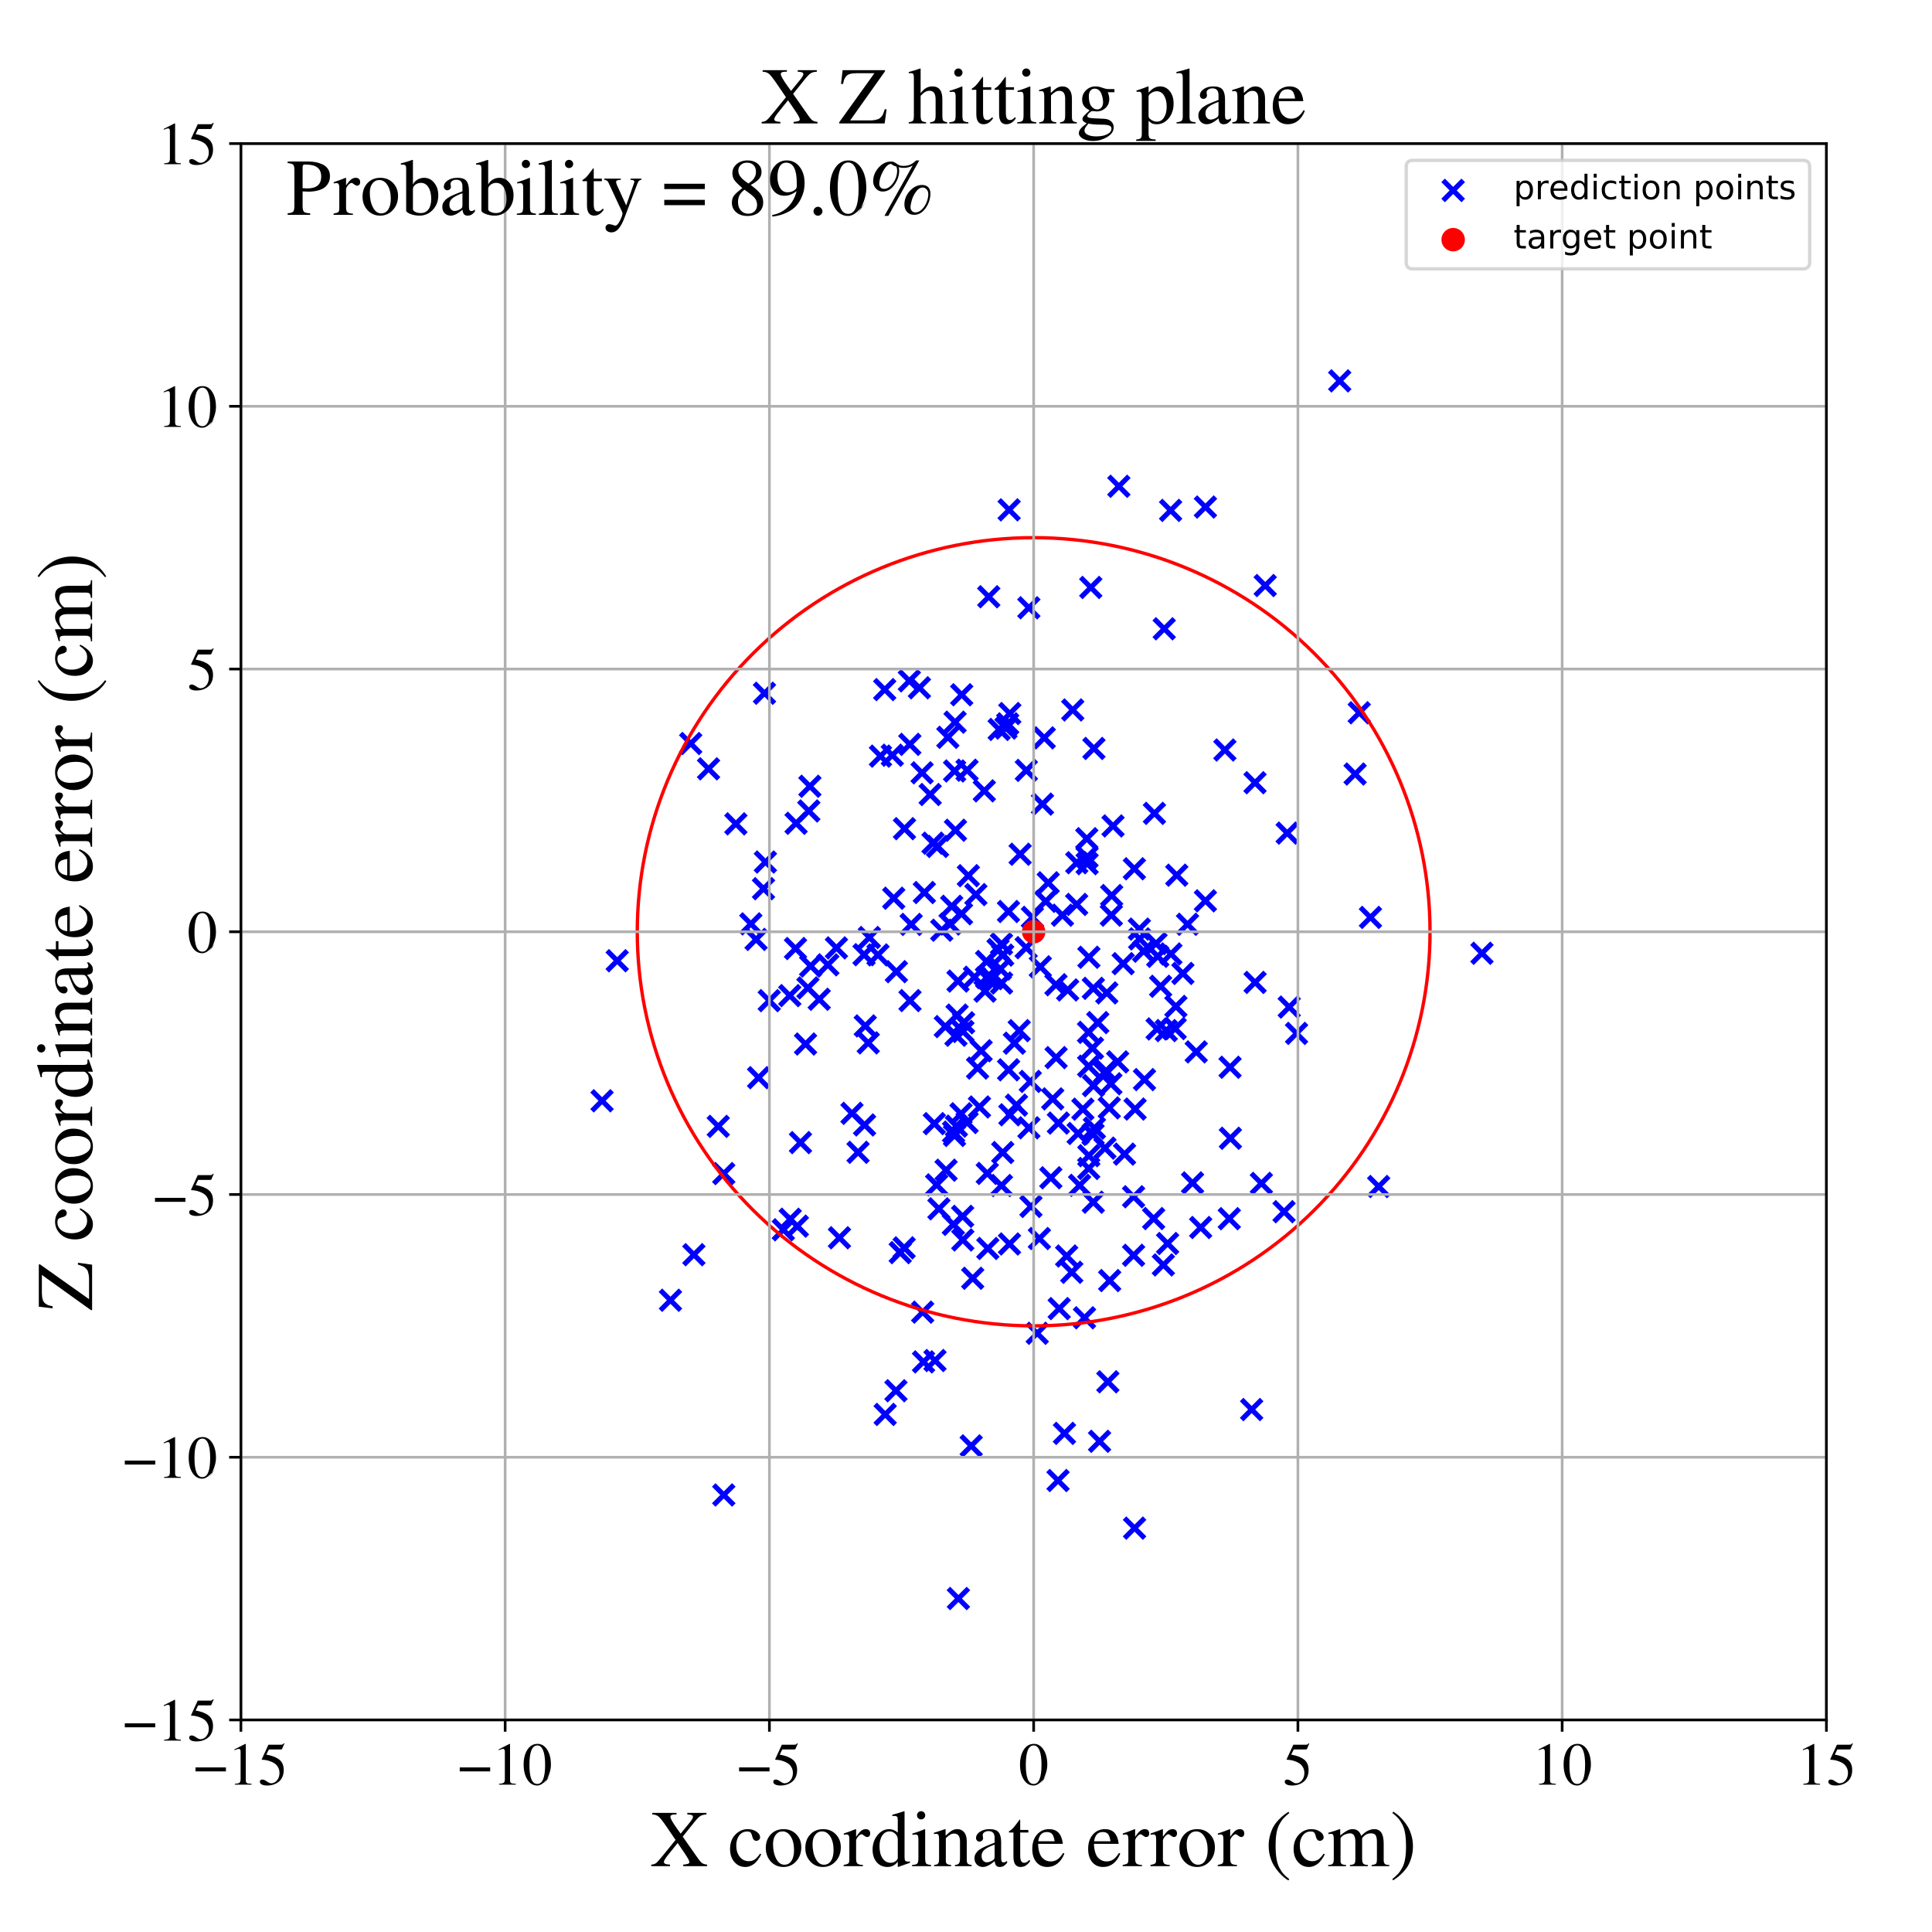 <?xml version="1.0" encoding="utf-8" standalone="no"?>
<!DOCTYPE svg PUBLIC "-//W3C//DTD SVG 1.1//EN"
  "http://www.w3.org/Graphics/SVG/1.1/DTD/svg11.dtd">
<!-- Created with matplotlib (https://matplotlib.org/) -->
<svg height="576pt" version="1.1" viewBox="0 0 576 576" width="576pt" xmlns="http://www.w3.org/2000/svg" xmlns:xlink="http://www.w3.org/1999/xlink">
 <defs>
  <style type="text/css">
*{stroke-linecap:butt;stroke-linejoin:round;}
  </style>
 </defs>
 <g id="figure_1">
  <g id="patch_1">
   <path d="M 0 576 
L 576 576 
L 576 0 
L 0 0 
z
" style="fill:#ffffff;"/>
  </g>
  <g id="axes_1">
   <g id="patch_2">
    <path d="M 71.822 512.784 
L 544.52 512.784 
L 544.52 42.802 
L 71.822 42.802 
z
" style="fill:#ffffff;"/>
   </g>
   <g id="PathCollection_1">
    <defs>
     <path d="M -3 3 
L 3 -3 
M -3 -3 
L 3 3 
" id="mae25f91db2" style="stroke:#0000ff;stroke-width:1.5;"/>
    </defs>
    <g clip-path="url(#pc0743d994c)">
     <use style="fill:#0000ff;stroke:#0000ff;stroke-width:1.5;" x="266.454" xlink:href="#mae25f91db2" y="267.79"/>
     <use style="fill:#0000ff;stroke:#0000ff;stroke-width:1.5;" x="311.767" xlink:href="#mae25f91db2" y="268.724"/>
     <use style="fill:#0000ff;stroke:#0000ff;stroke-width:1.5;" x="280.769" xlink:href="#mae25f91db2" y="277.328"/>
     <use style="fill:#0000ff;stroke:#0000ff;stroke-width:1.5;" x="298.581" xlink:href="#mae25f91db2" y="281.438"/>
     <use style="fill:#0000ff;stroke:#0000ff;stroke-width:1.5;" x="289.551" xlink:href="#mae25f91db2" y="431.066"/>
     <use style="fill:#0000ff;stroke:#0000ff;stroke-width:1.5;" x="287.282" xlink:href="#mae25f91db2" y="304.931"/>
     <use style="fill:#0000ff;stroke:#0000ff;stroke-width:1.5;" x="331.832" xlink:href="#mae25f91db2" y="246.242"/>
     <use style="fill:#0000ff;stroke:#0000ff;stroke-width:1.5;" x="298.936" xlink:href="#mae25f91db2" y="284.761"/>
     <use style="fill:#0000ff;stroke:#0000ff;stroke-width:1.5;" x="290.943" xlink:href="#mae25f91db2" y="266.705"/>
     <use style="fill:#0000ff;stroke:#0000ff;stroke-width:1.5;" x="262.498" xlink:href="#mae25f91db2" y="225.428"/>
     <use style="fill:#0000ff;stroke:#0000ff;stroke-width:1.5;" x="287.082" xlink:href="#mae25f91db2" y="307.515"/>
     <use style="fill:#0000ff;stroke:#0000ff;stroke-width:1.5;" x="271.251" xlink:href="#mae25f91db2" y="221.921"/>
     <use style="fill:#0000ff;stroke:#0000ff;stroke-width:1.5;" x="317.358" xlink:href="#mae25f91db2" y="427.341"/>
     <use style="fill:#0000ff;stroke:#0000ff;stroke-width:1.5;" x="339.681" xlink:href="#mae25f91db2" y="276.998"/>
     <use style="fill:#0000ff;stroke:#0000ff;stroke-width:1.5;" x="386.549" xlink:href="#mae25f91db2" y="308.095"/>
     <use style="fill:#0000ff;stroke:#0000ff;stroke-width:1.5;" x="315.444" xlink:href="#mae25f91db2" y="441.398"/>
     <use style="fill:#0000ff;stroke:#0000ff;stroke-width:1.5;" x="298.953" xlink:href="#mae25f91db2" y="343.608"/>
     <use style="fill:#0000ff;stroke:#0000ff;stroke-width:1.5;" x="313.287" xlink:href="#mae25f91db2" y="351.141"/>
     <use style="fill:#0000ff;stroke:#0000ff;stroke-width:1.5;" x="285.614" xlink:href="#mae25f91db2" y="292.494"/>
     <use style="fill:#0000ff;stroke:#0000ff;stroke-width:1.5;" x="283.733" xlink:href="#mae25f91db2" y="270.199"/>
     <use style="fill:#0000ff;stroke:#0000ff;stroke-width:1.5;" x="326.014" xlink:href="#mae25f91db2" y="323.667"/>
     <use style="fill:#0000ff;stroke:#0000ff;stroke-width:1.5;" x="350.363" xlink:href="#mae25f91db2" y="306.652"/>
     <use style="fill:#0000ff;stroke:#0000ff;stroke-width:1.5;" x="244.241" xlink:href="#mae25f91db2" y="297.92"/>
     <use style="fill:#0000ff;stroke:#0000ff;stroke-width:1.5;" x="298.564" xlink:href="#mae25f91db2" y="353.445"/>
     <use style="fill:#0000ff;stroke:#0000ff;stroke-width:1.5;" x="283.24" xlink:href="#mae25f91db2" y="275.492"/>
     <use style="fill:#0000ff;stroke:#0000ff;stroke-width:1.5;" x="282.593" xlink:href="#mae25f91db2" y="219.823"/>
     <use style="fill:#0000ff;stroke:#0000ff;stroke-width:1.5;" x="303.043" xlink:href="#mae25f91db2" y="329.484"/>
     <use style="fill:#0000ff;stroke:#0000ff;stroke-width:1.5;" x="324.564" xlink:href="#mae25f91db2" y="317.87"/>
     <use style="fill:#0000ff;stroke:#0000ff;stroke-width:1.5;" x="343.944" xlink:href="#mae25f91db2" y="363.298"/>
     <use style="fill:#0000ff;stroke:#0000ff;stroke-width:1.5;" x="318.012" xlink:href="#mae25f91db2" y="374.461"/>
     <use style="fill:#0000ff;stroke:#0000ff;stroke-width:1.5;" x="355.543" xlink:href="#mae25f91db2" y="352.66"/>
     <use style="fill:#0000ff;stroke:#0000ff;stroke-width:1.5;" x="300.965" xlink:href="#mae25f91db2" y="370.875"/>
     <use style="fill:#0000ff;stroke:#0000ff;stroke-width:1.5;" x="325.947" xlink:href="#mae25f91db2" y="358.409"/>
     <use style="fill:#0000ff;stroke:#0000ff;stroke-width:1.5;" x="288.706" xlink:href="#mae25f91db2" y="261.074"/>
     <use style="fill:#0000ff;stroke:#0000ff;stroke-width:1.5;" x="330.29" xlink:href="#mae25f91db2" y="411.964"/>
     <use style="fill:#0000ff;stroke:#0000ff;stroke-width:1.5;" x="329.425" xlink:href="#mae25f91db2" y="342.302"/>
     <use style="fill:#0000ff;stroke:#0000ff;stroke-width:1.5;" x="324.637" xlink:href="#mae25f91db2" y="285.393"/>
     <use style="fill:#0000ff;stroke:#0000ff;stroke-width:1.5;" x="237.344" xlink:href="#mae25f91db2" y="245.448"/>
     <use style="fill:#0000ff;stroke:#0000ff;stroke-width:1.5;" x="241.458" xlink:href="#mae25f91db2" y="234.415"/>
     <use style="fill:#0000ff;stroke:#0000ff;stroke-width:1.5;" x="286.516" xlink:href="#mae25f91db2" y="332.055"/>
     <use style="fill:#0000ff;stroke:#0000ff;stroke-width:1.5;" x="315.788" xlink:href="#mae25f91db2" y="390.142"/>
     <use style="fill:#0000ff;stroke:#0000ff;stroke-width:1.5;" x="294.169" xlink:href="#mae25f91db2" y="291.475"/>
     <use style="fill:#0000ff;stroke:#0000ff;stroke-width:1.5;" x="271.65" xlink:href="#mae25f91db2" y="275.598"/>
     <use style="fill:#0000ff;stroke:#0000ff;stroke-width:1.5;" x="184.014" xlink:href="#mae25f91db2" y="286.432"/>
     <use style="fill:#0000ff;stroke:#0000ff;stroke-width:1.5;" x="250.27" xlink:href="#mae25f91db2" y="369.024"/>
     <use style="fill:#0000ff;stroke:#0000ff;stroke-width:1.5;" x="300.43" xlink:href="#mae25f91db2" y="215.804"/>
     <use style="fill:#0000ff;stroke:#0000ff;stroke-width:1.5;" x="325.883" xlink:href="#mae25f91db2" y="338.204"/>
     <use style="fill:#0000ff;stroke:#0000ff;stroke-width:1.5;" x="290.528" xlink:href="#mae25f91db2" y="291.349"/>
     <use style="fill:#0000ff;stroke:#0000ff;stroke-width:1.5;" x="282.059" xlink:href="#mae25f91db2" y="348.88"/>
     <use style="fill:#0000ff;stroke:#0000ff;stroke-width:1.5;" x="263.768" xlink:href="#mae25f91db2" y="205.595"/>
     <use style="fill:#0000ff;stroke:#0000ff;stroke-width:1.5;" x="179.497" xlink:href="#mae25f91db2" y="328.187"/>
     <use style="fill:#0000ff;stroke:#0000ff;stroke-width:1.5;" x="325.713" xlink:href="#mae25f91db2" y="312.492"/>
     <use style="fill:#0000ff;stroke:#0000ff;stroke-width:1.5;" x="319.533" xlink:href="#mae25f91db2" y="379.318"/>
     <use style="fill:#0000ff;stroke:#0000ff;stroke-width:1.5;" x="315.544" xlink:href="#mae25f91db2" y="334.829"/>
     <use style="fill:#0000ff;stroke:#0000ff;stroke-width:1.5;" x="303.866" xlink:href="#mae25f91db2" y="307.268"/>
     <use style="fill:#0000ff;stroke:#0000ff;stroke-width:1.5;" x="333.212" xlink:href="#mae25f91db2" y="316.588"/>
     <use style="fill:#0000ff;stroke:#0000ff;stroke-width:1.5;" x="374.165" xlink:href="#mae25f91db2" y="233.357"/>
     <use style="fill:#0000ff;stroke:#0000ff;stroke-width:1.5;" x="257.964" xlink:href="#mae25f91db2" y="305.861"/>
     <use style="fill:#0000ff;stroke:#0000ff;stroke-width:1.5;" x="327.817" xlink:href="#mae25f91db2" y="429.71"/>
     <use style="fill:#0000ff;stroke:#0000ff;stroke-width:1.5;" x="258.859" xlink:href="#mae25f91db2" y="310.923"/>
     <use style="fill:#0000ff;stroke:#0000ff;stroke-width:1.5;" x="321.432" xlink:href="#mae25f91db2" y="337.927"/>
     <use style="fill:#0000ff;stroke:#0000ff;stroke-width:1.5;" x="269.565" xlink:href="#mae25f91db2" y="372.024"/>
     <use style="fill:#0000ff;stroke:#0000ff;stroke-width:1.5;" x="229.339" xlink:href="#mae25f91db2" y="298.329"/>
     <use style="fill:#0000ff;stroke:#0000ff;stroke-width:1.5;" x="294.784" xlink:href="#mae25f91db2" y="177.912"/>
     <use style="fill:#0000ff;stroke:#0000ff;stroke-width:1.5;" x="346.023" xlink:href="#mae25f91db2" y="294.053"/>
     <use style="fill:#0000ff;stroke:#0000ff;stroke-width:1.5;" x="312.511" xlink:href="#mae25f91db2" y="263.19"/>
     <use style="fill:#0000ff;stroke:#0000ff;stroke-width:1.5;" x="344.179" xlink:href="#mae25f91db2" y="242.49"/>
     <use style="fill:#0000ff;stroke:#0000ff;stroke-width:1.5;" x="306.738" xlink:href="#mae25f91db2" y="181.202"/>
     <use style="fill:#0000ff;stroke:#0000ff;stroke-width:1.5;" x="246.816" xlink:href="#mae25f91db2" y="287.653"/>
     <use style="fill:#0000ff;stroke:#0000ff;stroke-width:1.5;" x="324.009" xlink:href="#mae25f91db2" y="250.043"/>
     <use style="fill:#0000ff;stroke:#0000ff;stroke-width:1.5;" x="294.509" xlink:href="#mae25f91db2" y="372.214"/>
     <use style="fill:#0000ff;stroke:#0000ff;stroke-width:1.5;" x="299.91" xlink:href="#mae25f91db2" y="217.059"/>
     <use style="fill:#0000ff;stroke:#0000ff;stroke-width:1.5;" x="324.529" xlink:href="#mae25f91db2" y="307.782"/>
     <use style="fill:#0000ff;stroke:#0000ff;stroke-width:1.5;" x="237.17" xlink:href="#mae25f91db2" y="282.789"/>
     <use style="fill:#0000ff;stroke:#0000ff;stroke-width:1.5;" x="285.145" xlink:href="#mae25f91db2" y="335.743"/>
     <use style="fill:#0000ff;stroke:#0000ff;stroke-width:1.5;" x="235.465" xlink:href="#mae25f91db2" y="296.829"/>
     <use style="fill:#0000ff;stroke:#0000ff;stroke-width:1.5;" x="257.599" xlink:href="#mae25f91db2" y="284.631"/>
     <use style="fill:#0000ff;stroke:#0000ff;stroke-width:1.5;" x="321.877" xlink:href="#mae25f91db2" y="353.392"/>
     <use style="fill:#0000ff;stroke:#0000ff;stroke-width:1.5;" x="310.157" xlink:href="#mae25f91db2" y="288.241"/>
     <use style="fill:#0000ff;stroke:#0000ff;stroke-width:1.5;" x="228.192" xlink:href="#mae25f91db2" y="257"/>
     <use style="fill:#0000ff;stroke:#0000ff;stroke-width:1.5;" x="309.237" xlink:href="#mae25f91db2" y="397.504"/>
     <use style="fill:#0000ff;stroke:#0000ff;stroke-width:1.5;" x="237.715" xlink:href="#mae25f91db2" y="365.557"/>
     <use style="fill:#0000ff;stroke:#0000ff;stroke-width:1.5;" x="286.657" xlink:href="#mae25f91db2" y="272.431"/>
     <use style="fill:#0000ff;stroke:#0000ff;stroke-width:1.5;" x="348.105" xlink:href="#mae25f91db2" y="370.734"/>
     <use style="fill:#0000ff;stroke:#0000ff;stroke-width:1.5;" x="366.823" xlink:href="#mae25f91db2" y="339.355"/>
     <use style="fill:#0000ff;stroke:#0000ff;stroke-width:1.5;" x="226.161" xlink:href="#mae25f91db2" y="321.295"/>
     <use style="fill:#0000ff;stroke:#0000ff;stroke-width:1.5;" x="227.919" xlink:href="#mae25f91db2" y="206.679"/>
     <use style="fill:#0000ff;stroke:#0000ff;stroke-width:1.5;" x="285.335" xlink:href="#mae25f91db2" y="302.63"/>
     <use style="fill:#0000ff;stroke:#0000ff;stroke-width:1.5;" x="349.001" xlink:href="#mae25f91db2" y="152.166"/>
     <use style="fill:#0000ff;stroke:#0000ff;stroke-width:1.5;" x="383.757" xlink:href="#mae25f91db2" y="248.381"/>
     <use style="fill:#0000ff;stroke:#0000ff;stroke-width:1.5;" x="215.779" xlink:href="#mae25f91db2" y="349.89"/>
     <use style="fill:#0000ff;stroke:#0000ff;stroke-width:1.5;" x="376.06" xlink:href="#mae25f91db2" y="352.814"/>
     <use style="fill:#0000ff;stroke:#0000ff;stroke-width:1.5;" x="233.541" xlink:href="#mae25f91db2" y="366.643"/>
     <use style="fill:#0000ff;stroke:#0000ff;stroke-width:1.5;" x="274.112" xlink:href="#mae25f91db2" y="205.056"/>
     <use style="fill:#0000ff;stroke:#0000ff;stroke-width:1.5;" x="304.14" xlink:href="#mae25f91db2" y="254.681"/>
     <use style="fill:#0000ff;stroke:#0000ff;stroke-width:1.5;" x="302.429" xlink:href="#mae25f91db2" y="311.006"/>
     <use style="fill:#0000ff;stroke:#0000ff;stroke-width:1.5;" x="314.862" xlink:href="#mae25f91db2" y="315.312"/>
     <use style="fill:#0000ff;stroke:#0000ff;stroke-width:1.5;" x="295.803" xlink:href="#mae25f91db2" y="291.772"/>
     <use style="fill:#0000ff;stroke:#0000ff;stroke-width:1.5;" x="277.32" xlink:href="#mae25f91db2" y="236.872"/>
     <use style="fill:#0000ff;stroke:#0000ff;stroke-width:1.5;" x="223.852" xlink:href="#mae25f91db2" y="275.441"/>
     <use style="fill:#0000ff;stroke:#0000ff;stroke-width:1.5;" x="322.848" xlink:href="#mae25f91db2" y="330.677"/>
     <use style="fill:#0000ff;stroke:#0000ff;stroke-width:1.5;" x="341.216" xlink:href="#mae25f91db2" y="321.867"/>
     <use style="fill:#0000ff;stroke:#0000ff;stroke-width:1.5;" x="241.681" xlink:href="#mae25f91db2" y="288.01"/>
     <use style="fill:#0000ff;stroke:#0000ff;stroke-width:1.5;" x="298.241" xlink:href="#mae25f91db2" y="288.894"/>
     <use style="fill:#0000ff;stroke:#0000ff;stroke-width:1.5;" x="324.111" xlink:href="#mae25f91db2" y="257.492"/>
     <use style="fill:#0000ff;stroke:#0000ff;stroke-width:1.5;" x="331.427" xlink:href="#mae25f91db2" y="266.985"/>
     <use style="fill:#0000ff;stroke:#0000ff;stroke-width:1.5;" x="297.548" xlink:href="#mae25f91db2" y="283.103"/>
     <use style="fill:#0000ff;stroke:#0000ff;stroke-width:1.5;" x="334.859" xlink:href="#mae25f91db2" y="287.298"/>
     <use style="fill:#0000ff;stroke:#0000ff;stroke-width:1.5;" x="326.138" xlink:href="#mae25f91db2" y="223.141"/>
     <use style="fill:#0000ff;stroke:#0000ff;stroke-width:1.5;" x="274.908" xlink:href="#mae25f91db2" y="230.401"/>
     <use style="fill:#0000ff;stroke:#0000ff;stroke-width:1.5;" x="301.076" xlink:href="#mae25f91db2" y="332.363"/>
     <use style="fill:#0000ff;stroke:#0000ff;stroke-width:1.5;" x="259.197" xlink:href="#mae25f91db2" y="279.51"/>
     <use style="fill:#0000ff;stroke:#0000ff;stroke-width:1.5;" x="384.364" xlink:href="#mae25f91db2" y="300.245"/>
     <use style="fill:#0000ff;stroke:#0000ff;stroke-width:1.5;" x="321.026" xlink:href="#mae25f91db2" y="257.209"/>
     <use style="fill:#0000ff;stroke:#0000ff;stroke-width:1.5;" x="279.926" xlink:href="#mae25f91db2" y="360.39"/>
     <use style="fill:#0000ff;stroke:#0000ff;stroke-width:1.5;" x="319.827" xlink:href="#mae25f91db2" y="211.663"/>
     <use style="fill:#0000ff;stroke:#0000ff;stroke-width:1.5;" x="301.062" xlink:href="#mae25f91db2" y="212.728"/>
     <use style="fill:#0000ff;stroke:#0000ff;stroke-width:1.5;" x="284.568" xlink:href="#mae25f91db2" y="338.524"/>
     <use style="fill:#0000ff;stroke:#0000ff;stroke-width:1.5;" x="284.6" xlink:href="#mae25f91db2" y="229.854"/>
     <use style="fill:#0000ff;stroke:#0000ff;stroke-width:1.5;" x="339.773" xlink:href="#mae25f91db2" y="279.91"/>
     <use style="fill:#0000ff;stroke:#0000ff;stroke-width:1.5;" x="307.171" xlink:href="#mae25f91db2" y="322.407"/>
     <use style="fill:#0000ff;stroke:#0000ff;stroke-width:1.5;" x="337.962" xlink:href="#mae25f91db2" y="356.796"/>
     <use style="fill:#0000ff;stroke:#0000ff;stroke-width:1.5;" x="320.995" xlink:href="#mae25f91db2" y="269.642"/>
     <use style="fill:#0000ff;stroke:#0000ff;stroke-width:1.5;" x="344.978" xlink:href="#mae25f91db2" y="306.765"/>
     <use style="fill:#0000ff;stroke:#0000ff;stroke-width:1.5;" x="310.8" xlink:href="#mae25f91db2" y="239.737"/>
     <use style="fill:#0000ff;stroke:#0000ff;stroke-width:1.5;" x="324.58" xlink:href="#mae25f91db2" y="348.361"/>
     <use style="fill:#0000ff;stroke:#0000ff;stroke-width:1.5;" x="271.111" xlink:href="#mae25f91db2" y="202.988"/>
     <use style="fill:#0000ff;stroke:#0000ff;stroke-width:1.5;" x="271.303" xlink:href="#mae25f91db2" y="298.307"/>
     <use style="fill:#0000ff;stroke:#0000ff;stroke-width:1.5;" x="263.906" xlink:href="#mae25f91db2" y="421.692"/>
     <use style="fill:#0000ff;stroke:#0000ff;stroke-width:1.5;" x="268.39" xlink:href="#mae25f91db2" y="373.453"/>
     <use style="fill:#0000ff;stroke:#0000ff;stroke-width:1.5;" x="326.287" xlink:href="#mae25f91db2" y="336.334"/>
     <use style="fill:#0000ff;stroke:#0000ff;stroke-width:1.5;" x="235.586" xlink:href="#mae25f91db2" y="363.504"/>
     <use style="fill:#0000ff;stroke:#0000ff;stroke-width:1.5;" x="359.381" xlink:href="#mae25f91db2" y="151.17"/>
     <use style="fill:#0000ff;stroke:#0000ff;stroke-width:1.5;" x="356.643" xlink:href="#mae25f91db2" y="313.609"/>
     <use style="fill:#0000ff;stroke:#0000ff;stroke-width:1.5;" x="324.081" xlink:href="#mae25f91db2" y="255.518"/>
     <use style="fill:#0000ff;stroke:#0000ff;stroke-width:1.5;" x="269.662" xlink:href="#mae25f91db2" y="247.055"/>
     <use style="fill:#0000ff;stroke:#0000ff;stroke-width:1.5;" x="327.291" xlink:href="#mae25f91db2" y="304.875"/>
     <use style="fill:#0000ff;stroke:#0000ff;stroke-width:1.5;" x="411.037" xlink:href="#mae25f91db2" y="353.745"/>
     <use style="fill:#0000ff;stroke:#0000ff;stroke-width:1.5;" x="238.651" xlink:href="#mae25f91db2" y="340.649"/>
     <use style="fill:#0000ff;stroke:#0000ff;stroke-width:1.5;" x="249.369" xlink:href="#mae25f91db2" y="282.6"/>
     <use style="fill:#0000ff;stroke:#0000ff;stroke-width:1.5;" x="365.182" xlink:href="#mae25f91db2" y="223.604"/>
     <use style="fill:#0000ff;stroke:#0000ff;stroke-width:1.5;" x="255.82" xlink:href="#mae25f91db2" y="343.546"/>
     <use style="fill:#0000ff;stroke:#0000ff;stroke-width:1.5;" x="297.884" xlink:href="#mae25f91db2" y="217.476"/>
     <use style="fill:#0000ff;stroke:#0000ff;stroke-width:1.5;" x="300.701" xlink:href="#mae25f91db2" y="318.952"/>
     <use style="fill:#0000ff;stroke:#0000ff;stroke-width:1.5;" x="307.358" xlink:href="#mae25f91db2" y="359.682"/>
     <use style="fill:#0000ff;stroke:#0000ff;stroke-width:1.5;" x="211.247" xlink:href="#mae25f91db2" y="229.216"/>
     <use style="fill:#0000ff;stroke:#0000ff;stroke-width:1.5;" x="399.415" xlink:href="#mae25f91db2" y="113.552"/>
     <use style="fill:#0000ff;stroke:#0000ff;stroke-width:1.5;" x="294.138" xlink:href="#mae25f91db2" y="286.656"/>
     <use style="fill:#0000ff;stroke:#0000ff;stroke-width:1.5;" x="330.836" xlink:href="#mae25f91db2" y="381.786"/>
     <use style="fill:#0000ff;stroke:#0000ff;stroke-width:1.5;" x="354.043" xlink:href="#mae25f91db2" y="275.56"/>
     <use style="fill:#0000ff;stroke:#0000ff;stroke-width:1.5;" x="382.822" xlink:href="#mae25f91db2" y="361.25"/>
     <use style="fill:#0000ff;stroke:#0000ff;stroke-width:1.5;" x="366.494" xlink:href="#mae25f91db2" y="363.333"/>
     <use style="fill:#0000ff;stroke:#0000ff;stroke-width:1.5;" x="346.84" xlink:href="#mae25f91db2" y="377.123"/>
     <use style="fill:#0000ff;stroke:#0000ff;stroke-width:1.5;" x="219.389" xlink:href="#mae25f91db2" y="245.62"/>
     <use style="fill:#0000ff;stroke:#0000ff;stroke-width:1.5;" x="338.413" xlink:href="#mae25f91db2" y="330.647"/>
     <use style="fill:#0000ff;stroke:#0000ff;stroke-width:1.5;" x="240.162" xlink:href="#mae25f91db2" y="311.261"/>
     <use style="fill:#0000ff;stroke:#0000ff;stroke-width:1.5;" x="225.411" xlink:href="#mae25f91db2" y="280.077"/>
     <use style="fill:#0000ff;stroke:#0000ff;stroke-width:1.5;" x="338.198" xlink:href="#mae25f91db2" y="259.014"/>
     <use style="fill:#0000ff;stroke:#0000ff;stroke-width:1.5;" x="284.859" xlink:href="#mae25f91db2" y="247.525"/>
     <use style="fill:#0000ff;stroke:#0000ff;stroke-width:1.5;" x="340.962" xlink:href="#mae25f91db2" y="283.586"/>
     <use style="fill:#0000ff;stroke:#0000ff;stroke-width:1.5;" x="281.832" xlink:href="#mae25f91db2" y="306.069"/>
     <use style="fill:#0000ff;stroke:#0000ff;stroke-width:1.5;" x="293.461" xlink:href="#mae25f91db2" y="235.783"/>
     <use style="fill:#0000ff;stroke:#0000ff;stroke-width:1.5;" x="329.772" xlink:href="#mae25f91db2" y="319.331"/>
     <use style="fill:#0000ff;stroke:#0000ff;stroke-width:1.5;" x="333.572" xlink:href="#mae25f91db2" y="144.981"/>
     <use style="fill:#0000ff;stroke:#0000ff;stroke-width:1.5;" x="254.003" xlink:href="#mae25f91db2" y="331.93"/>
     <use style="fill:#0000ff;stroke:#0000ff;stroke-width:1.5;" x="377.205" xlink:href="#mae25f91db2" y="174.569"/>
     <use style="fill:#0000ff;stroke:#0000ff;stroke-width:1.5;" x="307.797" xlink:href="#mae25f91db2" y="273.495"/>
     <use style="fill:#0000ff;stroke:#0000ff;stroke-width:1.5;" x="305.994" xlink:href="#mae25f91db2" y="229.685"/>
     <use style="fill:#0000ff;stroke:#0000ff;stroke-width:1.5;" x="323.334" xlink:href="#mae25f91db2" y="392.883"/>
     <use style="fill:#0000ff;stroke:#0000ff;stroke-width:1.5;" x="441.829" xlink:href="#mae25f91db2" y="284.203"/>
     <use style="fill:#0000ff;stroke:#0000ff;stroke-width:1.5;" x="324.62" xlink:href="#mae25f91db2" y="344.557"/>
     <use style="fill:#0000ff;stroke:#0000ff;stroke-width:1.5;" x="261.755" xlink:href="#mae25f91db2" y="284.694"/>
     <use style="fill:#0000ff;stroke:#0000ff;stroke-width:1.5;" x="344.647" xlink:href="#mae25f91db2" y="281.317"/>
     <use style="fill:#0000ff;stroke:#0000ff;stroke-width:1.5;" x="338.255" xlink:href="#mae25f91db2" y="455.594"/>
     <use style="fill:#0000ff;stroke:#0000ff;stroke-width:1.5;" x="278.756" xlink:href="#mae25f91db2" y="405.621"/>
     <use style="fill:#0000ff;stroke:#0000ff;stroke-width:1.5;" x="266.029" xlink:href="#mae25f91db2" y="225.155"/>
     <use style="fill:#0000ff;stroke:#0000ff;stroke-width:1.5;" x="306.751" xlink:href="#mae25f91db2" y="336.236"/>
     <use style="fill:#0000ff;stroke:#0000ff;stroke-width:1.5;" x="199.886" xlink:href="#mae25f91db2" y="387.655"/>
     <use style="fill:#0000ff;stroke:#0000ff;stroke-width:1.5;" x="345.169" xlink:href="#mae25f91db2" y="285.112"/>
     <use style="fill:#0000ff;stroke:#0000ff;stroke-width:1.5;" x="227.629" xlink:href="#mae25f91db2" y="264.954"/>
     <use style="fill:#0000ff;stroke:#0000ff;stroke-width:1.5;" x="241.138" xlink:href="#mae25f91db2" y="241.77"/>
     <use style="fill:#0000ff;stroke:#0000ff;stroke-width:1.5;" x="300.666" xlink:href="#mae25f91db2" y="271.754"/>
     <use style="fill:#0000ff;stroke:#0000ff;stroke-width:1.5;" x="294.345" xlink:href="#mae25f91db2" y="349.837"/>
     <use style="fill:#0000ff;stroke:#0000ff;stroke-width:1.5;" x="352.66" xlink:href="#mae25f91db2" y="290.215"/>
     <use style="fill:#0000ff;stroke:#0000ff;stroke-width:1.5;" x="257.757" xlink:href="#mae25f91db2" y="335.386"/>
     <use style="fill:#0000ff;stroke:#0000ff;stroke-width:1.5;" x="325.202" xlink:href="#mae25f91db2" y="175.144"/>
     <use style="fill:#0000ff;stroke:#0000ff;stroke-width:1.5;" x="335.266" xlink:href="#mae25f91db2" y="344.087"/>
     <use style="fill:#0000ff;stroke:#0000ff;stroke-width:1.5;" x="275.338" xlink:href="#mae25f91db2" y="406.028"/>
     <use style="fill:#0000ff;stroke:#0000ff;stroke-width:1.5;" x="293.679" xlink:href="#mae25f91db2" y="295.501"/>
     <use style="fill:#0000ff;stroke:#0000ff;stroke-width:1.5;" x="325.963" xlink:href="#mae25f91db2" y="294.662"/>
     <use style="fill:#0000ff;stroke:#0000ff;stroke-width:1.5;" x="205.924" xlink:href="#mae25f91db2" y="221.676"/>
     <use style="fill:#0000ff;stroke:#0000ff;stroke-width:1.5;" x="309.882" xlink:href="#mae25f91db2" y="369.248"/>
     <use style="fill:#0000ff;stroke:#0000ff;stroke-width:1.5;" x="350.839" xlink:href="#mae25f91db2" y="260.923"/>
     <use style="fill:#0000ff;stroke:#0000ff;stroke-width:1.5;" x="214.142" xlink:href="#mae25f91db2" y="335.812"/>
     <use style="fill:#0000ff;stroke:#0000ff;stroke-width:1.5;" x="279.51" xlink:href="#mae25f91db2" y="252.354"/>
     <use style="fill:#0000ff;stroke:#0000ff;stroke-width:1.5;" x="279.247" xlink:href="#mae25f91db2" y="353.253"/>
     <use style="fill:#0000ff;stroke:#0000ff;stroke-width:1.5;" x="357.966" xlink:href="#mae25f91db2" y="365.969"/>
     <use style="fill:#0000ff;stroke:#0000ff;stroke-width:1.5;" x="314.818" xlink:href="#mae25f91db2" y="293.583"/>
     <use style="fill:#0000ff;stroke:#0000ff;stroke-width:1.5;" x="291.451" xlink:href="#mae25f91db2" y="318.429"/>
     <use style="fill:#0000ff;stroke:#0000ff;stroke-width:1.5;" x="374.187" xlink:href="#mae25f91db2" y="292.891"/>
     <use style="fill:#0000ff;stroke:#0000ff;stroke-width:1.5;" x="292.509" xlink:href="#mae25f91db2" y="313.269"/>
     <use style="fill:#0000ff;stroke:#0000ff;stroke-width:1.5;" x="347.707" xlink:href="#mae25f91db2" y="307.249"/>
     <use style="fill:#0000ff;stroke:#0000ff;stroke-width:1.5;" x="311.331" xlink:href="#mae25f91db2" y="219.984"/>
     <use style="fill:#0000ff;stroke:#0000ff;stroke-width:1.5;" x="289.998" xlink:href="#mae25f91db2" y="381.099"/>
     <use style="fill:#0000ff;stroke:#0000ff;stroke-width:1.5;" x="286.722" xlink:href="#mae25f91db2" y="207.129"/>
     <use style="fill:#0000ff;stroke:#0000ff;stroke-width:1.5;" x="347.101" xlink:href="#mae25f91db2" y="187.468"/>
     <use style="fill:#0000ff;stroke:#0000ff;stroke-width:1.5;" x="278.161" xlink:href="#mae25f91db2" y="251.378"/>
     <use style="fill:#0000ff;stroke:#0000ff;stroke-width:1.5;" x="316.757" xlink:href="#mae25f91db2" y="272.857"/>
     <use style="fill:#0000ff;stroke:#0000ff;stroke-width:1.5;" x="206.873" xlink:href="#mae25f91db2" y="374.073"/>
     <use style="fill:#0000ff;stroke:#0000ff;stroke-width:1.5;" x="405.237" xlink:href="#mae25f91db2" y="212.508"/>
     <use style="fill:#0000ff;stroke:#0000ff;stroke-width:1.5;" x="330.714" xlink:href="#mae25f91db2" y="330.303"/>
     <use style="fill:#0000ff;stroke:#0000ff;stroke-width:1.5;" x="275.585" xlink:href="#mae25f91db2" y="266.096"/>
     <use style="fill:#0000ff;stroke:#0000ff;stroke-width:1.5;" x="366.722" xlink:href="#mae25f91db2" y="318.19"/>
     <use style="fill:#0000ff;stroke:#0000ff;stroke-width:1.5;" x="305.937" xlink:href="#mae25f91db2" y="282.536"/>
     <use style="fill:#0000ff;stroke:#0000ff;stroke-width:1.5;" x="287.043" xlink:href="#mae25f91db2" y="369.677"/>
     <use style="fill:#0000ff;stroke:#0000ff;stroke-width:1.5;" x="267.114" xlink:href="#mae25f91db2" y="414.629"/>
     <use style="fill:#0000ff;stroke:#0000ff;stroke-width:1.5;" x="267.243" xlink:href="#mae25f91db2" y="289.691"/>
     <use style="fill:#0000ff;stroke:#0000ff;stroke-width:1.5;" x="240.874" xlink:href="#mae25f91db2" y="294.528"/>
     <use style="fill:#0000ff;stroke:#0000ff;stroke-width:1.5;" x="286.997" xlink:href="#mae25f91db2" y="362.638"/>
     <use style="fill:#0000ff;stroke:#0000ff;stroke-width:1.5;" x="313.85" xlink:href="#mae25f91db2" y="327.619"/>
     <use style="fill:#0000ff;stroke:#0000ff;stroke-width:1.5;" x="285.732" xlink:href="#mae25f91db2" y="476.579"/>
     <use style="fill:#0000ff;stroke:#0000ff;stroke-width:1.5;" x="318.308" xlink:href="#mae25f91db2" y="295.136"/>
     <use style="fill:#0000ff;stroke:#0000ff;stroke-width:1.5;" x="329.284" xlink:href="#mae25f91db2" y="319.814"/>
     <use style="fill:#0000ff;stroke:#0000ff;stroke-width:1.5;" x="275.082" xlink:href="#mae25f91db2" y="391.198"/>
     <use style="fill:#0000ff;stroke:#0000ff;stroke-width:1.5;" x="288.316" xlink:href="#mae25f91db2" y="229.623"/>
     <use style="fill:#0000ff;stroke:#0000ff;stroke-width:1.5;" x="284.744" xlink:href="#mae25f91db2" y="215.31"/>
     <use style="fill:#0000ff;stroke:#0000ff;stroke-width:1.5;" x="215.784" xlink:href="#mae25f91db2" y="445.708"/>
     <use style="fill:#0000ff;stroke:#0000ff;stroke-width:1.5;" x="373.166" xlink:href="#mae25f91db2" y="420.239"/>
     <use style="fill:#0000ff;stroke:#0000ff;stroke-width:1.5;" x="292.015" xlink:href="#mae25f91db2" y="330.033"/>
     <use style="fill:#0000ff;stroke:#0000ff;stroke-width:1.5;" x="331.33" xlink:href="#mae25f91db2" y="272.844"/>
     <use style="fill:#0000ff;stroke:#0000ff;stroke-width:1.5;" x="288.324" xlink:href="#mae25f91db2" y="334.658"/>
     <use style="fill:#0000ff;stroke:#0000ff;stroke-width:1.5;" x="285.005" xlink:href="#mae25f91db2" y="308.639"/>
     <use style="fill:#0000ff;stroke:#0000ff;stroke-width:1.5;" x="278.562" xlink:href="#mae25f91db2" y="334.995"/>
     <use style="fill:#0000ff;stroke:#0000ff;stroke-width:1.5;" x="404.009" xlink:href="#mae25f91db2" y="230.763"/>
     <use style="fill:#0000ff;stroke:#0000ff;stroke-width:1.5;" x="329.98" xlink:href="#mae25f91db2" y="296.019"/>
     <use style="fill:#0000ff;stroke:#0000ff;stroke-width:1.5;" x="349.09" xlink:href="#mae25f91db2" y="284.407"/>
     <use style="fill:#0000ff;stroke:#0000ff;stroke-width:1.5;" x="298.605" xlink:href="#mae25f91db2" y="293.088"/>
     <use style="fill:#0000ff;stroke:#0000ff;stroke-width:1.5;" x="300.866" xlink:href="#mae25f91db2" y="152.008"/>
     <use style="fill:#0000ff;stroke:#0000ff;stroke-width:1.5;" x="408.584" xlink:href="#mae25f91db2" y="273.516"/>
     <use style="fill:#0000ff;stroke:#0000ff;stroke-width:1.5;" x="331.2" xlink:href="#mae25f91db2" y="323.111"/>
     <use style="fill:#0000ff;stroke:#0000ff;stroke-width:1.5;" x="359.378" xlink:href="#mae25f91db2" y="268.57"/>
     <use style="fill:#0000ff;stroke:#0000ff;stroke-width:1.5;" x="284.232" xlink:href="#mae25f91db2" y="365.034"/>
     <use style="fill:#0000ff;stroke:#0000ff;stroke-width:1.5;" x="350.576" xlink:href="#mae25f91db2" y="300.048"/>
     <use style="fill:#0000ff;stroke:#0000ff;stroke-width:1.5;" x="337.964" xlink:href="#mae25f91db2" y="374.249"/>
     <use style="fill:#0000ff;stroke:#0000ff;stroke-width:1.5;" x="284.293" xlink:href="#mae25f91db2" y="337.516"/>
    </g>
   </g>
   <g id="PathCollection_2">
    <defs>
     <path d="M 0 3 
C 0.796 3 1.559 2.684 2.121 2.121 
C 2.684 1.559 3 0.796 3 0 
C 3 -0.796 2.684 -1.559 2.121 -2.121 
C 1.559 -2.684 0.796 -3 0 -3 
C -0.796 -3 -1.559 -2.684 -2.121 -2.121 
C -2.684 -1.559 -3 -0.796 -3 0 
C -3 0.796 -2.684 1.559 -2.121 2.121 
C -1.559 2.684 -0.796 3 0 3 
z
" id="mf0b9c6a1eb" style="stroke:#ff0000;"/>
    </defs>
    <g clip-path="url(#pc0743d994c)">
     <use style="fill:#ff0000;stroke:#ff0000;" x="308.171" xlink:href="#mf0b9c6a1eb" y="277.793"/>
    </g>
   </g>
   <g id="patch_3">
    <path clip-path="url(#pc0743d994c)" d="M 308.171 395.288 
C 339.511 395.288 369.572 382.908 391.733 360.875 
C 413.894 338.841 426.346 308.953 426.346 277.793 
C 426.346 246.633 413.894 216.745 391.733 194.711 
C 369.572 172.677 339.511 160.297 308.171 160.297 
C 276.831 160.297 246.77 172.677 224.609 194.711 
C 202.448 216.745 189.997 246.633 189.997 277.793 
C 189.997 308.953 202.448 338.841 224.609 360.875 
C 246.77 382.908 276.831 395.288 308.171 395.288 
z
" style="fill:none;stroke:#ff0000;stroke-linejoin:miter;"/>
   </g>
   <g id="matplotlib.axis_1">
    <g id="xtick_1">
     <g id="line2d_1">
      <path clip-path="url(#pc0743d994c)" d="M 71.822 512.784 
L 71.822 42.802 
" style="fill:none;stroke:#b0b0b0;stroke-linecap:square;stroke-width:0.8;"/>
     </g>
     <g id="line2d_2">
      <defs>
       <path d="M 0 0 
L 0 3.5 
" id="mea2b745ef3" style="stroke:#000000;stroke-width:0.8;"/>
      </defs>
      <g>
       <use style="stroke:#000000;stroke-width:0.8;" x="71.822" xlink:href="#mea2b745ef3" y="512.784"/>
      </g>
     </g>
     <g id="text_1">
      <!-- −15 -->
      <defs>
       <path d="M 3 22 
L 3 28.594 
L 53.406 28.594 
L 53.406 22 
z
" id="FreeSerif-8722"/>
       <path d="M 18.297 59.297 
Q 16.5 59.297 11.094 57.094 
L 11.094 58.5 
L 29.094 67.594 
L 29.906 67.406 
L 29.906 7.406 
Q 29.906 3.797 31.703 2.688 
Q 33.5 1.594 39.406 1.5 
L 39.406 0 
L 11.797 0 
L 11.797 1.5 
Q 17.406 1.703 19.344 3.141 
Q 21.297 4.594 21.297 9.297 
L 21.297 54.594 
Q 21.297 59.297 18.297 59.297 
z
" id="FreeSerif-49"/>
       <path d="M 35.703 19.406 
Q 35.703 24.703 33.344 28.797 
Q 31 32.906 27.641 35.156 
Q 24.297 37.406 20.141 38.844 
Q 16 40.297 12.953 40.75 
Q 9.906 41.203 7.594 41.203 
Q 6.406 41.203 6.406 42 
Q 6.406 42.297 6.5 42.5 
L 17.406 66.203 
L 38.297 66.203 
Q 39.906 66.203 40.844 66.703 
Q 41.797 67.203 42.906 68.797 
L 43.797 68.094 
L 40 59.203 
Q 39.594 58.297 37.703 58.297 
L 18.094 58.297 
L 13.906 49.797 
Q 28.5 47.203 35.594 41.344 
Q 42.703 35.5 42.703 24.203 
Q 42.703 18.297 40.844 13.688 
Q 39 9.094 36.141 6.297 
Q 33.297 3.5 29.547 1.703 
Q 25.797 -0.094 22.344 -0.75 
Q 18.906 -1.406 15.406 -1.406 
Q 9.797 -1.406 6.5 0.25 
Q 3.203 1.906 3.203 4.797 
Q 3.203 8.5 7.5 8.5 
Q 10.297 8.5 14.75 5.391 
Q 19.203 2.297 21.797 2.297 
Q 27.703 2.297 31.703 7.25 
Q 35.703 12.203 35.703 19.406 
z
" id="FreeSerif-53"/>
      </defs>
      <g transform="translate(57.746 532.077)scale(0.18 -0.18)">
       <use xlink:href="#FreeSerif-8722"/>
       <use x="56.4" xlink:href="#FreeSerif-49"/>
       <use x="106.4" xlink:href="#FreeSerif-53"/>
      </g>
     </g>
    </g>
    <g id="xtick_2">
     <g id="line2d_3">
      <path clip-path="url(#pc0743d994c)" d="M 150.605 512.784 
L 150.605 42.802 
" style="fill:none;stroke:#b0b0b0;stroke-linecap:square;stroke-width:0.8;"/>
     </g>
     <g id="line2d_4">
      <g>
       <use style="stroke:#000000;stroke-width:0.8;" x="150.605" xlink:href="#mea2b745ef3" y="512.784"/>
      </g>
     </g>
     <g id="text_2">
      <!-- −10 -->
      <defs>
       <path d="M 47.594 17.797 
Q 35.203 -1.406 25 -1.406 
Q 14.797 -1.406 8.594 8.391 
Q 2.406 18.203 2.406 33.594 
Q 2.406 48.094 8.594 57.844 
Q 14.797 67.594 25.406 67.594 
Q 35.203 67.594 41.391 58 
Q 47.594 48.406 47.594 33 
Q 47.594 17.797 35.203 -1.406 
z
M 25.094 65 
Q 12 65 12 32.703 
Q 12 1.203 25 1.203 
Q 38 1.203 38 32.797 
Q 38 48.5 34.703 56.75 
Q 31.406 65 25.094 65 
z
" id="FreeSerif-48"/>
      </defs>
      <g transform="translate(136.529 532.077)scale(0.18 -0.18)">
       <use xlink:href="#FreeSerif-8722"/>
       <use x="56.4" xlink:href="#FreeSerif-49"/>
       <use x="106.4" xlink:href="#FreeSerif-48"/>
      </g>
     </g>
    </g>
    <g id="xtick_3">
     <g id="line2d_5">
      <path clip-path="url(#pc0743d994c)" d="M 229.388 512.784 
L 229.388 42.802 
" style="fill:none;stroke:#b0b0b0;stroke-linecap:square;stroke-width:0.8;"/>
     </g>
     <g id="line2d_6">
      <g>
       <use style="stroke:#000000;stroke-width:0.8;" x="229.388" xlink:href="#mea2b745ef3" y="512.784"/>
      </g>
     </g>
     <g id="text_3">
      <!-- −5 -->
      <g transform="translate(219.812 532.077)scale(0.18 -0.18)">
       <use xlink:href="#FreeSerif-8722"/>
       <use x="56.4" xlink:href="#FreeSerif-53"/>
      </g>
     </g>
    </g>
    <g id="xtick_4">
     <g id="line2d_7">
      <path clip-path="url(#pc0743d994c)" d="M 308.171 512.784 
L 308.171 42.802 
" style="fill:none;stroke:#b0b0b0;stroke-linecap:square;stroke-width:0.8;"/>
     </g>
     <g id="line2d_8">
      <g>
       <use style="stroke:#000000;stroke-width:0.8;" x="308.171" xlink:href="#mea2b745ef3" y="512.784"/>
      </g>
     </g>
     <g id="text_4">
      <!-- 0 -->
      <g transform="translate(303.671 532.077)scale(0.18 -0.18)">
       <use xlink:href="#FreeSerif-48"/>
      </g>
     </g>
    </g>
    <g id="xtick_5">
     <g id="line2d_9">
      <path clip-path="url(#pc0743d994c)" d="M 386.954 512.784 
L 386.954 42.802 
" style="fill:none;stroke:#b0b0b0;stroke-linecap:square;stroke-width:0.8;"/>
     </g>
     <g id="line2d_10">
      <g>
       <use style="stroke:#000000;stroke-width:0.8;" x="386.954" xlink:href="#mea2b745ef3" y="512.784"/>
      </g>
     </g>
     <g id="text_5">
      <!-- 5 -->
      <g transform="translate(382.454 532.077)scale(0.18 -0.18)">
       <use xlink:href="#FreeSerif-53"/>
      </g>
     </g>
    </g>
    <g id="xtick_6">
     <g id="line2d_11">
      <path clip-path="url(#pc0743d994c)" d="M 465.737 512.784 
L 465.737 42.802 
" style="fill:none;stroke:#b0b0b0;stroke-linecap:square;stroke-width:0.8;"/>
     </g>
     <g id="line2d_12">
      <g>
       <use style="stroke:#000000;stroke-width:0.8;" x="465.737" xlink:href="#mea2b745ef3" y="512.784"/>
      </g>
     </g>
     <g id="text_6">
      <!-- 10 -->
      <g transform="translate(456.737 532.077)scale(0.18 -0.18)">
       <use xlink:href="#FreeSerif-49"/>
       <use x="50" xlink:href="#FreeSerif-48"/>
      </g>
     </g>
    </g>
    <g id="xtick_7">
     <g id="line2d_13">
      <path clip-path="url(#pc0743d994c)" d="M 544.52 512.784 
L 544.52 42.802 
" style="fill:none;stroke:#b0b0b0;stroke-linecap:square;stroke-width:0.8;"/>
     </g>
     <g id="line2d_14">
      <g>
       <use style="stroke:#000000;stroke-width:0.8;" x="544.52" xlink:href="#mea2b745ef3" y="512.784"/>
      </g>
     </g>
     <g id="text_7">
      <!-- 15 -->
      <g transform="translate(535.52 532.077)scale(0.18 -0.18)">
       <use xlink:href="#FreeSerif-49"/>
       <use x="50" xlink:href="#FreeSerif-53"/>
      </g>
     </g>
    </g>
    <g id="text_8">
     <!-- X coordinate error (cm) -->
     <defs>
      <path d="M 69.594 66.203 
L 69.594 64.297 
Q 64.703 64 62.047 62.344 
Q 59.406 60.703 54.703 54.906 
L 40.094 36.703 
L 59.297 9.297 
Q 62.297 5 64.297 3.703 
Q 66.297 2.406 70.406 1.906 
L 70.406 0 
L 40.703 0 
L 40.703 1.906 
Q 44.797 2.297 46.594 2.938 
Q 48.406 3.594 48.406 5 
Q 48.406 7.203 43.297 14.797 
L 33.797 28.797 
L 21.906 14 
Q 16.703 7.5 16.703 5.406 
Q 16.703 3.703 18.297 2.953 
Q 19.906 2.203 24.297 1.906 
L 24.297 0 
L 1 0 
L 1 1.906 
Q 4.906 2.203 7 3.797 
Q 9.094 5.406 15.5 13.297 
L 31.203 32.594 
L 20.297 48.594 
Q 13.297 58.906 10.25 61.5 
Q 7.203 64.094 2.203 64.297 
L 2.203 66.203 
L 32.406 66.203 
L 32.406 64.297 
L 29.594 64.203 
Q 24.797 64.094 24.797 61.297 
Q 24.797 58.094 33.297 46.297 
L 37.5 40.406 
L 48.797 54.203 
Q 52.797 59.203 52.797 61.094 
Q 52.797 62.797 51.344 63.438 
Q 49.906 64.094 45.797 64.297 
L 45.797 66.203 
z
" id="FreeSerif-88"/>
      <path id="FreeSerif-32"/>
      <path d="M 2.5 21.297 
Q 2.5 32.406 9.047 39.203 
Q 15.594 46 24.406 46 
Q 30.703 46 35.25 42.953 
Q 39.797 39.906 39.797 35.703 
Q 39.797 34 38.391 32.75 
Q 37 31.5 35 31.5 
Q 31.594 31.5 30.297 36.094 
L 29.703 38.297 
Q 28.906 41.094 27.703 42.094 
Q 26.5 43.094 23.797 43.094 
Q 17.703 43.094 13.953 38.25 
Q 10.203 33.406 10.203 25.703 
Q 10.203 17.094 14.547 11.641 
Q 18.906 6.203 25.703 6.203 
Q 30 6.203 33.094 8.25 
Q 36.203 10.297 39.797 15.594 
L 41.203 14.703 
Q 40.203 12.703 39.453 11.391 
Q 38.703 10.094 36.75 7.5 
Q 34.797 4.906 32.891 3.297 
Q 31 1.703 27.891 0.344 
Q 24.797 -1 21.5 -1 
Q 13.203 -1 7.844 5.25 
Q 2.5 11.5 2.5 21.297 
z
" id="FreeSerif-99"/>
      <path d="M 24.594 46 
Q 34.203 46 40.391 39.594 
Q 46.594 33.203 46.594 23.406 
Q 46.594 13 40.188 6 
Q 33.797 -1 24.391 -1 
Q 15 -1 8.75 5.75 
Q 2.5 12.5 2.5 22.594 
Q 2.5 32.906 8.641 39.453 
Q 14.797 46 24.594 46 
z
M 11.5 27.5 
Q 11.5 16.797 15.391 9.297 
Q 19.297 1.797 25.594 1.797 
Q 31.203 1.797 34.391 6.594 
Q 37.594 11.406 37.594 19.906 
Q 37.594 30.203 33.594 36.703 
Q 29.594 43.203 23.297 43.203 
Q 18 43.203 14.75 38.891 
Q 11.5 34.594 11.5 27.5 
z
" id="FreeSerif-111"/>
      <path d="M 30.094 36.203 
Q 28.594 36.203 26.391 37.953 
Q 24.203 39.703 23.5 39.703 
Q 21.5 39.703 19 36.797 
Q 16.5 33.906 16.5 31.5 
L 16.5 9 
Q 16.5 4.703 18.203 3.203 
Q 19.906 1.703 25 1.5 
L 25 0 
L 1 0 
L 1 1.5 
Q 5.797 2.406 6.938 3.5 
Q 8.094 4.594 8.094 8.406 
L 8.094 33.406 
Q 8.094 36.703 7.344 38.047 
Q 6.594 39.406 4.703 39.406 
Q 3.094 39.406 1.203 39 
L 1.203 40.594 
Q 9.203 43.203 16 46 
L 16.5 45.797 
L 16.5 36.594 
Q 20.203 41.906 22.797 43.953 
Q 25.406 46 28.5 46 
Q 31.094 46 32.547 44.594 
Q 34 43.203 34 40.703 
Q 34 38.594 32.953 37.391 
Q 31.906 36.203 30.094 36.203 
z
" id="FreeSerif-114"/>
      <path d="M 34.203 -1 
L 33.797 -0.703 
L 33.797 5.703 
Q 29 -1 21 -1 
Q 12.703 -1 7.594 4.953 
Q 2.5 10.906 2.5 20.5 
Q 2.5 31.094 8.594 38.547 
Q 14.703 46 23.297 46 
Q 28.703 46 33.797 41.703 
L 33.797 57.297 
Q 33.797 60.406 32.891 61.406 
Q 32 62.406 29.203 62.406 
Q 27.797 62.406 27 62.297 
L 27 63.906 
Q 36.094 66.297 41.703 68.297 
L 42.203 68.094 
L 42.203 11.406 
Q 42.203 7.906 43.047 6.797 
Q 43.906 5.703 46.594 5.703 
Q 47.094 5.703 48.906 5.797 
L 48.906 4.203 
z
M 24.906 4.203 
Q 28.703 4.203 31.25 6.344 
Q 33.797 8.5 33.797 10.203 
L 33.797 33.203 
Q 33.797 37.203 30.688 40.203 
Q 27.594 43.203 23.594 43.203 
Q 17.906 43.203 14.5 38.094 
Q 11.094 33 11.094 24.5 
Q 11.094 15.297 14.891 9.75 
Q 18.703 4.203 24.906 4.203 
z
" id="FreeSerif-100"/>
      <path d="M 6.203 39.297 
Q 4 39.297 2 39 
L 2 40.5 
Q 9 42.5 17.5 46 
L 17.906 45.703 
L 17.906 10.203 
Q 17.906 4.797 19.156 3.344 
Q 20.406 1.906 25.297 1.5 
L 25.297 0 
L 1.594 0 
L 1.594 1.5 
Q 6.797 1.797 8.141 3.297 
Q 9.5 4.797 9.5 10.203 
L 9.5 33.406 
Q 9.5 36.703 8.75 38 
Q 8 39.297 6.203 39.297 
z
M 12.797 68.297 
Q 15 68.297 16.5 66.797 
Q 18 65.297 18 63.203 
Q 18 61 16.5 59.547 
Q 15 58.094 12.797 58.094 
Q 10.703 58.094 9.25 59.594 
Q 7.797 61.094 7.797 63.188 
Q 7.797 65.297 9.297 66.797 
Q 10.797 68.297 12.797 68.297 
z
" id="FreeSerif-105"/>
      <path d="M 1 39.797 
L 1 41.5 
Q 8.406 43.703 14.797 46 
L 15.5 45.797 
L 15.5 37.906 
Q 20.594 42.703 23.547 44.344 
Q 26.5 46 30 46 
Q 35.5 46 38.641 42.047 
Q 41.797 38.094 41.797 31 
L 41.797 8.094 
Q 41.797 4.406 43 3.156 
Q 44.203 1.906 47.906 1.5 
L 47.906 0 
L 27.094 0 
L 27.094 1.5 
Q 30.906 1.797 32.156 3.5 
Q 33.406 5.203 33.406 9.906 
L 33.406 30.797 
Q 33.406 40.5 26.094 40.5 
Q 23.594 40.5 21.5 39.344 
Q 19.406 38.203 15.797 34.797 
L 15.797 6.703 
Q 15.797 4 17.188 2.891 
Q 18.594 1.797 22.406 1.5 
L 22.406 0 
L 1.203 0 
L 1.203 1.5 
Q 5 1.797 6.203 3.25 
Q 7.406 4.703 7.406 9 
L 7.406 33.797 
Q 7.406 37.5 6.594 38.844 
Q 5.797 40.203 3.703 40.203 
Q 1.797 40.203 1 39.797 
z
" id="FreeSerif-110"/>
      <path d="M 2.5 9.703 
Q 2.5 11.5 2.891 13.047 
Q 3.297 14.594 4.297 15.938 
Q 5.297 17.297 6.188 18.391 
Q 7.094 19.5 8.891 20.641 
Q 10.703 21.797 11.891 22.547 
Q 13.094 23.297 15.547 24.344 
Q 18 25.406 19.297 25.953 
Q 20.594 26.5 23.391 27.594 
Q 26.203 28.703 27.5 29.203 
L 27.5 35.297 
Q 27.5 43.594 19.906 43.594 
Q 16.906 43.594 14.797 42.141 
Q 12.703 40.703 12.703 38.703 
Q 12.703 37.906 12.953 36.5 
Q 13.203 35.094 13.203 34.703 
Q 13.203 33 11.844 31.75 
Q 10.5 30.5 8.703 30.5 
Q 7 30.5 5.703 31.797 
Q 4.406 33.094 4.406 34.797 
Q 4.406 39.5 9.25 42.75 
Q 14.094 46 21.203 46 
Q 29.406 46 32.5 42.047 
Q 35.594 38.094 35.594 30 
L 35.594 10.5 
Q 35.594 7.203 36.25 5.953 
Q 36.906 4.703 38.594 4.703 
Q 40.703 4.703 43 6.594 
L 43 4 
Q 40.406 1.094 38.453 0.047 
Q 36.5 -1 34 -1 
Q 30.906 -1 29.453 0.703 
Q 28 2.406 27.594 6.297 
Q 19 -1 13 -1 
Q 8.406 -1 5.453 2 
Q 2.5 5 2.5 9.703 
z
M 27.5 12.297 
L 27.5 26.797 
Q 18.5 23.5 14.891 20.391 
Q 11.297 17.297 11.297 12.906 
Q 11.297 8.797 13.297 6.797 
Q 15.297 4.797 17.594 4.797 
Q 21 4.797 24.906 7.094 
Q 26.5 8 27 9 
Q 27.5 10 27.5 12.297 
z
" id="FreeSerif-97"/>
      <path d="M 25.906 45 
L 25.906 41.797 
L 15.797 41.797 
L 15.797 13.203 
Q 15.797 8.5 17 6.344 
Q 18.203 4.203 21 4.203 
Q 24.094 4.203 27 7.703 
L 28.297 6.594 
Q 23.5 -1 16.297 -1 
Q 7.406 -1 7.406 11.703 
L 7.406 41.797 
L 2.094 41.797 
Q 1.703 42.094 1.703 42.5 
Q 1.703 43 2 43.297 
Q 2.297 43.594 3.141 44.141 
Q 4 44.703 5.203 45.641 
Q 6.406 46.594 8.5 49.094 
Q 10.594 51.594 13.094 55.094 
Q 14.703 57.406 15.094 57.906 
Q 15.797 57.906 15.797 56.594 
L 15.797 45 
z
" id="FreeSerif-116"/>
      <path d="M 9.703 27.703 
Q 9.906 21.406 11.406 16.844 
Q 12.906 12.297 15.297 10.047 
Q 17.703 7.797 20.141 6.844 
Q 22.594 5.906 25.297 5.906 
Q 30.094 5.906 33.641 8.297 
Q 37.203 10.703 40.797 16.406 
L 42.406 15.703 
Q 39.297 7.594 33.797 3.297 
Q 28.297 -1 21.203 -1 
Q 12.594 -1 7.547 5.047 
Q 2.5 11.094 2.5 21.406 
Q 2.5 32.5 8.344 39.25 
Q 14.203 46 23.406 46 
Q 31 46 35.203 41.453 
Q 39.406 36.906 40.5 27.703 
z
M 9.906 30.906 
L 30.297 30.906 
Q 29.297 37.406 27.188 39.906 
Q 25.094 42.406 20.5 42.406 
Q 11.5 42.406 9.906 30.906 
z
" id="FreeSerif-101"/>
      <path d="M 29.203 -17.703 
Q 26.594 -16.094 23.797 -13.844 
Q 21 -11.594 17.453 -7.594 
Q 13.906 -3.594 11.203 0.953 
Q 8.5 5.5 6.641 11.891 
Q 4.797 18.297 4.797 25.203 
Q 4.797 32.406 6.641 38.844 
Q 8.5 45.297 11 49.547 
Q 13.5 53.797 17.344 57.75 
Q 21.203 61.703 23.703 63.594 
Q 26.203 65.5 29.5 67.594 
L 30.406 66 
Q 26 62.406 23.297 59.5 
Q 20.594 56.594 18.094 51.938 
Q 15.594 47.297 14.5 40.844 
Q 13.406 34.406 13.406 25.5 
Q 13.406 16.203 14.5 9.5 
Q 15.594 2.797 18.094 -1.953 
Q 20.594 -6.703 23.297 -9.703 
Q 26 -12.703 30.406 -16.094 
z
" id="FreeSerif-40"/>
      <path d="M 1.297 39.797 
L 1.297 41.5 
Q 8.5 43.5 15.297 46 
L 16 45.797 
L 16 38.297 
Q 22.203 43 25.203 44.5 
Q 28.203 46 31.5 46 
Q 39.406 46 42.094 37.594 
Q 49.906 46 58.406 46 
Q 70 46 70 28.203 
L 70 7.594 
Q 70 2 74.297 1.703 
L 76.906 1.5 
L 76.906 0 
L 55 0 
L 55 1.5 
Q 59.406 2 60.5 3.203 
Q 61.594 4.406 61.594 8.703 
L 61.594 29.797 
Q 61.594 36 60 38.391 
Q 58.406 40.797 54.094 40.797 
Q 47.5 40.797 43.203 34.703 
L 43.203 9.5 
Q 43.203 4.797 44.641 3.188 
Q 46.094 1.594 50.406 1.5 
L 50.406 0 
L 28 0 
L 28 1.5 
Q 32.297 1.797 33.547 3.094 
Q 34.797 4.406 34.797 8.594 
L 34.797 30.297 
Q 34.797 40.797 28.203 40.797 
Q 25.406 40.797 21.953 39.391 
Q 18.5 38 16.406 34.906 
L 16.406 6.703 
Q 16.406 3.797 17.797 2.75 
Q 19.203 1.703 23.203 1.5 
L 23.203 0 
L 1 0 
L 1 1.5 
Q 5.203 1.594 6.594 3 
Q 8 4.406 8 8.5 
L 8 33.797 
Q 8 37.406 7.25 38.797 
Q 6.5 40.203 4.5 40.203 
Q 3 40.203 1.297 39.797 
z
" id="FreeSerif-109"/>
      <path d="M 4.047 67.703 
Q 6.656 66.094 9.453 63.844 
Q 12.25 61.594 15.797 57.594 
Q 19.344 53.594 22.047 49.047 
Q 24.75 44.5 26.594 38.094 
Q 28.453 31.703 28.453 24.797 
Q 28.453 17.594 26.594 11.141 
Q 24.75 4.703 22.25 0.453 
Q 19.75 -3.797 15.891 -7.75 
Q 12.047 -11.703 9.547 -13.594 
Q 7.047 -15.5 3.75 -17.594 
L 2.844 -16 
Q 7.25 -12.406 9.953 -9.5 
Q 12.656 -6.594 15.156 -1.938 
Q 17.656 2.703 18.75 9.141 
Q 19.844 15.594 19.844 24.5 
Q 19.844 33.797 18.75 40.5 
Q 17.656 47.203 15.156 51.953 
Q 12.656 56.703 9.953 59.703 
Q 7.25 62.703 2.844 66.094 
z
" id="FreeSerif-41"/>
     </defs>
     <g transform="translate(193.922 556.375)scale(0.24 -0.24)">
      <use xlink:href="#FreeSerif-88"/>
      <use x="71.4" xlink:href="#FreeSerif-32"/>
      <use x="96.4" xlink:href="#FreeSerif-99"/>
      <use x="140.784" xlink:href="#FreeSerif-111"/>
      <use x="189.884" xlink:href="#FreeSerif-111"/>
      <use x="238.969" xlink:href="#FreeSerif-114"/>
      <use x="273.453" xlink:href="#FreeSerif-100"/>
      <use x="323.353" xlink:href="#FreeSerif-105"/>
      <use x="351.137" xlink:href="#FreeSerif-110"/>
      <use x="400.037" xlink:href="#FreeSerif-97"/>
      <use x="443.522" xlink:href="#FreeSerif-116"/>
      <use x="471.822" xlink:href="#FreeSerif-101"/>
      <use x="516.222" xlink:href="#FreeSerif-32"/>
      <use x="541.222" xlink:href="#FreeSerif-101"/>
      <use x="585.606" xlink:href="#FreeSerif-114"/>
      <use x="620.106" xlink:href="#FreeSerif-114"/>
      <use x="654.59" xlink:href="#FreeSerif-111"/>
      <use x="703.675" xlink:href="#FreeSerif-114"/>
      <use x="738.175" xlink:href="#FreeSerif-32"/>
      <use x="763.175" xlink:href="#FreeSerif-40"/>
      <use x="796.475" xlink:href="#FreeSerif-99"/>
      <use x="840.859" xlink:href="#FreeSerif-109"/>
      <use x="918.759" xlink:href="#FreeSerif-41"/>
     </g>
    </g>
   </g>
   <g id="matplotlib.axis_2">
    <g id="ytick_1">
     <g id="line2d_15">
      <path clip-path="url(#pc0743d994c)" d="M 71.822 512.784 
L 544.52 512.784 
" style="fill:none;stroke:#b0b0b0;stroke-linecap:square;stroke-width:0.8;"/>
     </g>
     <g id="line2d_16">
      <defs>
       <path d="M 0 0 
L -3.5 0 
" id="m9f15d48d5e" style="stroke:#000000;stroke-width:0.8;"/>
      </defs>
      <g>
       <use style="stroke:#000000;stroke-width:0.8;" x="71.822" xlink:href="#m9f15d48d5e" y="512.784"/>
      </g>
     </g>
     <g id="text_9">
      <!-- −15 -->
      <g transform="translate(36.669 518.931)scale(0.18 -0.18)">
       <use xlink:href="#FreeSerif-8722"/>
       <use x="56.4" xlink:href="#FreeSerif-49"/>
       <use x="106.4" xlink:href="#FreeSerif-53"/>
      </g>
     </g>
    </g>
    <g id="ytick_2">
     <g id="line2d_17">
      <path clip-path="url(#pc0743d994c)" d="M 71.822 434.454 
L 544.52 434.454 
" style="fill:none;stroke:#b0b0b0;stroke-linecap:square;stroke-width:0.8;"/>
     </g>
     <g id="line2d_18">
      <g>
       <use style="stroke:#000000;stroke-width:0.8;" x="71.822" xlink:href="#m9f15d48d5e" y="434.454"/>
      </g>
     </g>
     <g id="text_10">
      <!-- −10 -->
      <g transform="translate(36.669 440.6)scale(0.18 -0.18)">
       <use xlink:href="#FreeSerif-8722"/>
       <use x="56.4" xlink:href="#FreeSerif-49"/>
       <use x="106.4" xlink:href="#FreeSerif-48"/>
      </g>
     </g>
    </g>
    <g id="ytick_3">
     <g id="line2d_19">
      <path clip-path="url(#pc0743d994c)" d="M 71.822 356.123 
L 544.52 356.123 
" style="fill:none;stroke:#b0b0b0;stroke-linecap:square;stroke-width:0.8;"/>
     </g>
     <g id="line2d_20">
      <g>
       <use style="stroke:#000000;stroke-width:0.8;" x="71.822" xlink:href="#m9f15d48d5e" y="356.123"/>
      </g>
     </g>
     <g id="text_11">
      <!-- −5 -->
      <g transform="translate(45.669 362.27)scale(0.18 -0.18)">
       <use xlink:href="#FreeSerif-8722"/>
       <use x="56.4" xlink:href="#FreeSerif-53"/>
      </g>
     </g>
    </g>
    <g id="ytick_4">
     <g id="line2d_21">
      <path clip-path="url(#pc0743d994c)" d="M 71.822 277.793 
L 544.52 277.793 
" style="fill:none;stroke:#b0b0b0;stroke-linecap:square;stroke-width:0.8;"/>
     </g>
     <g id="line2d_22">
      <g>
       <use style="stroke:#000000;stroke-width:0.8;" x="71.822" xlink:href="#m9f15d48d5e" y="277.793"/>
      </g>
     </g>
     <g id="text_12">
      <!-- 0 -->
      <g transform="translate(55.822 283.94)scale(0.18 -0.18)">
       <use xlink:href="#FreeSerif-48"/>
      </g>
     </g>
    </g>
    <g id="ytick_5">
     <g id="line2d_23">
      <path clip-path="url(#pc0743d994c)" d="M 71.822 199.462 
L 544.52 199.462 
" style="fill:none;stroke:#b0b0b0;stroke-linecap:square;stroke-width:0.8;"/>
     </g>
     <g id="line2d_24">
      <g>
       <use style="stroke:#000000;stroke-width:0.8;" x="71.822" xlink:href="#m9f15d48d5e" y="199.462"/>
      </g>
     </g>
     <g id="text_13">
      <!-- 5 -->
      <g transform="translate(55.822 205.609)scale(0.18 -0.18)">
       <use xlink:href="#FreeSerif-53"/>
      </g>
     </g>
    </g>
    <g id="ytick_6">
     <g id="line2d_25">
      <path clip-path="url(#pc0743d994c)" d="M 71.822 121.132 
L 544.52 121.132 
" style="fill:none;stroke:#b0b0b0;stroke-linecap:square;stroke-width:0.8;"/>
     </g>
     <g id="line2d_26">
      <g>
       <use style="stroke:#000000;stroke-width:0.8;" x="71.822" xlink:href="#m9f15d48d5e" y="121.132"/>
      </g>
     </g>
     <g id="text_14">
      <!-- 10 -->
      <g transform="translate(46.822 127.279)scale(0.18 -0.18)">
       <use xlink:href="#FreeSerif-49"/>
       <use x="50" xlink:href="#FreeSerif-48"/>
      </g>
     </g>
    </g>
    <g id="ytick_7">
     <g id="line2d_27">
      <path clip-path="url(#pc0743d994c)" d="M 71.822 42.802 
L 544.52 42.802 
" style="fill:none;stroke:#b0b0b0;stroke-linecap:square;stroke-width:0.8;"/>
     </g>
     <g id="line2d_28">
      <g>
       <use style="stroke:#000000;stroke-width:0.8;" x="71.822" xlink:href="#m9f15d48d5e" y="42.802"/>
      </g>
     </g>
     <g id="text_15">
      <!-- 15 -->
      <g transform="translate(46.822 48.948)scale(0.18 -0.18)">
       <use xlink:href="#FreeSerif-49"/>
       <use x="50" xlink:href="#FreeSerif-53"/>
      </g>
     </g>
    </g>
    <g id="text_16">
     <!-- Z coordinate error (cm) -->
     <defs>
      <path d="M 40.297 3.797 
Q 43.094 3.797 45.391 4.297 
Q 47.703 4.797 49.25 5.297 
Q 50.797 5.797 52.141 7.188 
Q 53.5 8.594 54.141 9.297 
Q 54.797 10 55.594 12.047 
Q 56.406 14.094 56.594 14.688 
Q 56.797 15.297 57.5 17.594 
L 59.797 17.594 
L 57.406 0 
L 1 0 
L 1 1.5 
L 44.703 62.406 
L 22.594 62.406 
Q 17.5 62.406 14.203 61.406 
Q 10.906 60.406 9.25 58.203 
Q 7.594 56 7 54.203 
Q 6.406 52.406 5.797 49.094 
L 3.203 49.094 
L 5.203 66.203 
L 57.797 66.203 
L 57.797 64.703 
L 14.594 3.797 
z
" id="FreeSerif-90"/>
     </defs>
     <g transform="translate(27.46 390.829)rotate(-90)scale(0.24 -0.24)">
      <use xlink:href="#FreeSerif-90"/>
      <use x="61.3" xlink:href="#FreeSerif-32"/>
      <use x="86.3" xlink:href="#FreeSerif-99"/>
      <use x="130.684" xlink:href="#FreeSerif-111"/>
      <use x="179.784" xlink:href="#FreeSerif-111"/>
      <use x="228.869" xlink:href="#FreeSerif-114"/>
      <use x="263.353" xlink:href="#FreeSerif-100"/>
      <use x="313.253" xlink:href="#FreeSerif-105"/>
      <use x="341.037" xlink:href="#FreeSerif-110"/>
      <use x="389.937" xlink:href="#FreeSerif-97"/>
      <use x="433.422" xlink:href="#FreeSerif-116"/>
      <use x="461.722" xlink:href="#FreeSerif-101"/>
      <use x="506.122" xlink:href="#FreeSerif-32"/>
      <use x="531.122" xlink:href="#FreeSerif-101"/>
      <use x="575.506" xlink:href="#FreeSerif-114"/>
      <use x="610.006" xlink:href="#FreeSerif-114"/>
      <use x="644.49" xlink:href="#FreeSerif-111"/>
      <use x="693.575" xlink:href="#FreeSerif-114"/>
      <use x="728.075" xlink:href="#FreeSerif-32"/>
      <use x="753.075" xlink:href="#FreeSerif-40"/>
      <use x="786.375" xlink:href="#FreeSerif-99"/>
      <use x="830.759" xlink:href="#FreeSerif-109"/>
      <use x="908.659" xlink:href="#FreeSerif-41"/>
     </g>
    </g>
   </g>
   <g id="patch_4">
    <path d="M 71.822 512.784 
L 71.822 42.802 
" style="fill:none;stroke:#000000;stroke-linecap:square;stroke-linejoin:miter;stroke-width:0.8;"/>
   </g>
   <g id="patch_5">
    <path d="M 544.52 512.784 
L 544.52 42.802 
" style="fill:none;stroke:#000000;stroke-linecap:square;stroke-linejoin:miter;stroke-width:0.8;"/>
   </g>
   <g id="patch_6">
    <path d="M 71.822 512.784 
L 544.52 512.784 
" style="fill:none;stroke:#000000;stroke-linecap:square;stroke-linejoin:miter;stroke-width:0.8;"/>
   </g>
   <g id="patch_7">
    <path d="M 71.822 42.802 
L 544.52 42.802 
" style="fill:none;stroke:#000000;stroke-linecap:square;stroke-linejoin:miter;stroke-width:0.8;"/>
   </g>
   <g id="text_17">
    <!-- Probability = 89.0% -->
    <defs>
     <path d="M 54.094 48.094 
Q 54.094 45.5 53.5 43.094 
Q 52.906 40.703 51.156 38 
Q 49.406 35.297 46.5 33.344 
Q 43.594 31.406 38.594 30.094 
Q 33.594 28.797 27 28.797 
Q 24 28.797 20.094 29.094 
L 20.094 10.906 
Q 20.094 5.406 21.844 3.75 
Q 23.594 2.094 29.5 1.906 
L 29.5 0 
L 1.5 0 
L 1.5 1.906 
Q 7.203 2.406 8.547 4.047 
Q 9.906 5.703 9.906 12 
L 9.906 55.297 
Q 9.906 60.703 8.5 62.203 
Q 7.094 63.703 1.5 64.297 
L 1.5 66.203 
L 27.906 66.203 
Q 32.406 66.203 36.594 65.344 
Q 40.797 64.5 44.938 62.594 
Q 49.094 60.703 51.594 57 
Q 54.094 53.297 54.094 48.094 
z
M 20.094 59.094 
L 20.094 33.094 
Q 23.594 32.797 25.797 32.797 
Q 43.203 32.797 43.203 47.5 
Q 43.203 55.203 38.391 58.844 
Q 33.594 62.5 23.5 62.5 
Q 21.5 62.5 20.797 61.797 
Q 20.094 61.094 20.094 59.094 
z
" id="FreeSerif-80"/>
     <path d="M 16 68.094 
L 16 37.5 
Q 17.5 41.203 21.391 43.594 
Q 25.297 46 29.906 46 
Q 37.406 46 42.453 39.75 
Q 47.5 33.5 47.5 24.297 
Q 47.5 13.594 40.75 6.297 
Q 34 -1 24.094 -1 
Q 18.094 -1 12.844 1.047 
Q 7.594 3.094 7.594 5.406 
L 7.594 57.297 
Q 7.594 60.406 6.641 61.406 
Q 5.703 62.406 2.703 62.406 
Q 1.594 62.406 1 62.297 
L 1 63.906 
Q 8.703 65.797 15.5 68.297 
z
M 16 32.203 
L 16 7 
Q 16 5.094 18.891 3.641 
Q 21.797 2.203 25.703 2.203 
Q 31.906 2.203 35.297 6.797 
Q 38.703 11.406 38.703 19.703 
Q 38.703 28.797 35.25 34.25 
Q 31.797 39.703 25.906 39.703 
Q 22 39.703 19 37.391 
Q 16 35.094 16 32.203 
z
" id="FreeSerif-98"/>
     <path d="M 1 62.297 
L 1 63.906 
Q 10.906 66.297 16.906 68.297 
L 17.297 68.094 
L 17.297 8.406 
Q 17.297 4.297 18.641 3.047 
Q 20 1.797 24.797 1.5 
L 24.797 0 
L 1.203 0 
L 1.203 1.5 
Q 5.906 1.906 7.406 3.297 
Q 8.906 4.703 8.906 8.703 
L 8.906 56.406 
Q 8.906 59.906 8 61.203 
Q 7.094 62.5 4.703 62.5 
Q 2.703 62.5 1 62.297 
z
" id="FreeSerif-108"/>
     <path d="M 14.203 -13.406 
Q 17 -13.406 20.094 -7.203 
Q 23.203 -1 23.203 1.906 
Q 23.203 3.203 18.797 12 
L 5.594 40.406 
Q 4.406 43 0.5 43.594 
L 0.5 45 
L 21.094 45 
L 21.094 43.5 
Q 17.906 43.406 16.594 42.797 
Q 15.297 42.203 15.297 40.797 
Q 15.297 39.297 16.297 37 
L 27.797 11.703 
L 37.5 39.297 
Q 37.906 40.203 37.906 41 
Q 37.906 43.5 33.094 43.5 
L 33.094 45 
L 46.594 45 
L 46.594 43.5 
Q 44.797 43.297 43.75 42.344 
Q 42.703 41.406 41.797 39 
L 26.406 -1.797 
Q 22.406 -12.594 18.453 -17.188 
Q 14.5 -21.797 9.5 -21.797 
Q 6.297 -21.797 4.188 -20.141 
Q 2.094 -18.5 2.094 -16 
Q 2.094 -14.203 3.391 -12.891 
Q 4.703 -11.594 6.406 -11.594 
Q 8.594 -11.594 11.094 -12.5 
Q 13.594 -13.406 14.203 -13.406 
z
" id="FreeSerif-121"/>
     <path d="M 53.406 38.594 
L 53.406 32 
L 3 32 
L 3 38.594 
z
M 53.406 18.594 
L 53.406 12 
L 3 12 
L 3 18.594 
z
" id="FreeSerif-61"/>
     <path d="M 29 37.094 
Q 38 30.406 41.25 25.844 
Q 44.5 21.297 44.5 15.5 
Q 44.5 7.797 39.141 3.188 
Q 33.797 -1.406 24.797 -1.406 
Q 16.297 -1.406 10.938 3.188 
Q 5.594 7.797 5.594 15.094 
Q 5.594 20.203 8.047 23.641 
Q 10.5 27.094 18.594 33.203 
Q 10.703 40.094 8.453 43.5 
Q 6.203 46.906 6.203 51.797 
Q 6.203 58.594 11.594 63.094 
Q 17 67.594 25.203 67.594 
Q 32.703 67.594 37.547 63.594 
Q 42.406 59.594 42.406 53.406 
Q 42.406 48.297 39.406 44.688 
Q 36.406 41.094 29 37.094 
z
M 21.203 31.203 
Q 16.797 27.703 15 24.203 
Q 13.203 20.703 13.203 15.906 
Q 13.203 9.406 16.703 5.406 
Q 20.203 1.406 25.906 1.406 
Q 30.797 1.406 33.844 4.453 
Q 36.906 7.5 36.906 12.406 
Q 36.906 14 36.547 15.391 
Q 36.203 16.797 35.844 17.844 
Q 35.5 18.906 34.453 20.203 
Q 33.406 21.5 32.75 22.25 
Q 32.094 23 30.391 24.391 
Q 28.703 25.797 27.844 26.391 
Q 27 27 24.641 28.703 
Q 22.297 30.406 21.203 31.203 
z
M 26.094 38.906 
Q 26.203 39 27.453 39.844 
Q 28.703 40.703 29.25 41.203 
Q 29.797 41.703 30.938 42.75 
Q 32.094 43.797 32.688 44.75 
Q 33.297 45.703 34.047 47.047 
Q 34.797 48.406 35.141 50.047 
Q 35.5 51.703 35.5 53.5 
Q 35.5 58.703 32.5 61.75 
Q 29.5 64.797 24.406 64.797 
Q 19.703 64.797 16.641 62 
Q 13.594 59.203 13.594 54.906 
Q 13.594 50.703 16.5 47 
Q 19.406 43.297 26.094 38.906 
z
" id="FreeSerif-56"/>
     <path d="M 5.906 -2.203 
L 5.594 -0.203 
Q 17 1.797 24.953 9.5 
Q 32.906 17.203 36 29.406 
Q 28.594 23.703 21 23.703 
Q 12.906 23.703 7.953 29.297 
Q 3 34.906 3 44 
Q 3 54.094 8.953 60.844 
Q 14.906 67.594 23.797 67.594 
Q 33.5 67.594 39.703 59.688 
Q 45.906 51.797 45.906 39.406 
Q 45.906 35.406 45.203 31.203 
Q 44.5 27 41.953 21.25 
Q 39.406 15.5 35.297 10.953 
Q 31.203 6.406 23.594 2.703 
Q 16 -1 5.906 -2.203 
z
M 24.594 28 
Q 26.5 28 28.891 28.547 
Q 31.297 29.094 33.75 30.938 
Q 36.203 32.797 36.203 35.5 
L 36.203 39.406 
Q 36.203 64.797 23 64.797 
Q 19.906 64.797 17.703 63.141 
Q 15.5 61.5 14.344 58.797 
Q 13.203 56.094 12.703 53.297 
Q 12.203 50.5 12.203 47.406 
Q 12.203 38.5 15.547 33.25 
Q 18.906 28 24.594 28 
z
" id="FreeSerif-57"/>
     <path d="M 12.5 10 
Q 14.797 10 16.438 8.297 
Q 18.094 6.594 18.094 4.297 
Q 18.094 2.094 16.391 0.5 
Q 14.703 -1.094 12.406 -1.094 
Q 10.203 -1.094 8.594 0.5 
Q 7 2.094 7 4.297 
Q 7 6.594 8.641 8.297 
Q 10.297 10 12.5 10 
z
" id="FreeSerif-46"/>
     <path d="M 66.906 37.094 
Q 71.797 37.094 74.5 34.297 
Q 77.203 31.5 77.203 26.406 
Q 77.203 20.594 74.891 14.891 
Q 72.594 9.203 68.594 5.094 
Q 63.5 0 56.906 0 
Q 51.5 0 48.203 3.547 
Q 44.906 7.094 44.906 12.906 
Q 44.906 22.297 51.656 29.688 
Q 58.406 37.094 66.906 37.094 
z
M 58.594 3 
Q 62.906 3 66.703 6.797 
Q 70.5 10.594 72.547 15.844 
Q 74.594 21.094 74.594 25.906 
Q 74.594 29.203 72.547 31.547 
Q 70.5 33.906 67.594 33.906 
Q 63 33.906 59.297 28.703 
Q 55.594 23.5 54.047 18.047 
Q 52.5 12.594 52.5 9.406 
Q 52.5 6.594 54.203 4.797 
Q 55.906 3 58.594 3 
z
M 28.203 66.203 
Q 31.297 66.203 33.188 64.844 
Q 35.094 63.5 37.438 62.141 
Q 39.797 60.797 43.906 60.797 
Q 48.594 60.797 52.047 62.297 
Q 55.5 63.797 59.5 67.594 
L 63.406 67.594 
L 24.906 -1.297 
L 20.094 -1.297 
L 55.203 61.297 
Q 50 58.297 44.203 58.297 
Q 40.297 58.297 37.703 59.297 
Q 38.406 56.797 38.406 54.906 
Q 38.406 45.594 32.453 37.25 
Q 26.5 28.906 17.906 28.906 
Q 13 28.906 9.547 32.656 
Q 6.094 36.406 6.094 41.594 
Q 6.094 51.094 12.844 58.641 
Q 19.594 66.203 28.203 66.203 
z
M 28.203 63.203 
Q 23.406 63.203 18.547 54.453 
Q 13.703 45.703 13.703 38.406 
Q 13.703 35.703 15.344 34 
Q 17 32.297 19.594 32.297 
Q 25.703 32.297 30.797 39.438 
Q 35.906 46.594 35.906 55.094 
Q 35.906 57 35 60 
Q 33 60.5 31.641 61.141 
Q 30.297 61.797 29.844 62.188 
Q 29.406 62.594 29 62.891 
Q 28.594 63.203 28.203 63.203 
z
" id="FreeSerif-37"/>
    </defs>
    <g transform="translate(85.393 64.048)scale(0.24 -0.24)">
     <use xlink:href="#FreeSerif-80"/>
     <use x="57.584" xlink:href="#FreeSerif-114"/>
     <use x="92.069" xlink:href="#FreeSerif-111"/>
     <use x="141.153" xlink:href="#FreeSerif-98"/>
     <use x="191.153" xlink:href="#FreeSerif-97"/>
     <use x="234.637" xlink:href="#FreeSerif-98"/>
     <use x="284.622" xlink:href="#FreeSerif-105"/>
     <use x="312.406" xlink:href="#FreeSerif-108"/>
     <use x="338.206" xlink:href="#FreeSerif-105"/>
     <use x="365.975" xlink:href="#FreeSerif-116"/>
     <use x="394.275" xlink:href="#FreeSerif-121"/>
     <use x="441.375" xlink:href="#FreeSerif-32"/>
     <use x="466.375" xlink:href="#FreeSerif-61"/>
     <use x="522.775" xlink:href="#FreeSerif-32"/>
     <use x="547.775" xlink:href="#FreeSerif-56"/>
     <use x="597.775" xlink:href="#FreeSerif-57"/>
     <use x="647.775" xlink:href="#FreeSerif-46"/>
     <use x="672.775" xlink:href="#FreeSerif-48"/>
     <use x="722.775" xlink:href="#FreeSerif-37"/>
    </g>
   </g>
   <g id="text_18">
    <!-- X Z hitting plane -->
    <defs>
     <path d="M 15.797 34.297 
L 15.797 10.203 
Q 15.797 5 17 3.5 
Q 18.203 2 22.594 1.5 
L 22.594 0 
L 1 0 
L 1 1.5 
Q 5.297 2.094 6.344 3.5 
Q 7.406 4.906 7.406 10.203 
L 7.406 57.297 
Q 7.406 60.5 6.547 61.5 
Q 5.703 62.5 2.797 62.5 
Q 2.094 62.5 1.094 62.297 
L 1.094 63.906 
Q 8.203 65.797 15.297 68.297 
L 15.797 68 
L 15.797 37.594 
Q 19.203 42.094 22.641 44.047 
Q 26.094 46 30.5 46 
Q 42.797 46 42.797 30.094 
L 42.797 10.203 
Q 42.797 5 43.75 3.641 
Q 44.703 2.297 48.797 1.5 
L 48.797 0 
L 27.594 0 
L 27.594 1.5 
Q 31.906 1.906 33.156 3.5 
Q 34.406 5.094 34.406 10.203 
L 34.406 30 
Q 34.406 40.594 26.906 40.594 
Q 24 40.594 21.453 39.141 
Q 18.906 37.703 15.797 34.297 
z
" id="FreeSerif-104"/>
     <path d="M 6 5.406 
Q 6 7.297 7.344 8.891 
Q 8.703 10.5 14.906 16.297 
Q 9.906 18.797 7.75 21.891 
Q 5.594 25 5.594 29.703 
Q 5.594 36.5 10.438 41.25 
Q 15.297 46 22.297 46 
Q 26.203 46 30.641 44.344 
Q 35.094 42.703 38 42.703 
L 45.703 42.703 
L 45.703 38.797 
L 37.406 38.797 
Q 39.297 34.5 39.297 30.406 
Q 39.297 23.5 34.641 19.203 
Q 30 14.906 23.703 14.906 
Q 22.5 14.906 18 15.406 
Q 16 14.797 14 12.688 
Q 12 10.594 12 9.094 
Q 12 6.703 19.797 6.406 
L 32.703 5.797 
Q 38.203 5.594 41.5 2.688 
Q 44.797 -0.203 44.797 -4.906 
Q 44.797 -12.094 36.547 -16.938 
Q 28.297 -21.797 18.797 -21.797 
Q 11.703 -21.797 6.594 -18.938 
Q 1.5 -16.094 1.5 -12.094 
Q 1.5 -9.297 3.75 -6.547 
Q 6 -3.797 11.297 0.094 
Q 8.203 1.594 7.094 2.688 
Q 6 3.797 6 5.406 
z
M 13.406 -0.203 
Q 10.297 -3.906 9.391 -5.5 
Q 8.5 -7.094 8.5 -8.797 
Q 8.5 -12.094 12.5 -14.094 
Q 16.5 -16.094 23.094 -16.094 
Q 31.594 -16.094 36.797 -13.391 
Q 42 -10.703 42 -6.406 
Q 42 -3.703 39.203 -2.594 
Q 36.406 -1.5 29.594 -1.5 
Q 19.5 -1.5 13.406 -0.203 
z
M 31.594 26.5 
Q 31.594 28.203 31.188 30.594 
Q 30.797 33 29.797 36.047 
Q 28.797 39.094 26.594 41.141 
Q 24.406 43.203 21.297 43.203 
Q 17.797 43.203 15.844 40.703 
Q 13.906 38.203 13.906 33.797 
Q 13.906 25.203 17.094 21.297 
Q 20.297 17.406 24.094 17.406 
Q 27.594 17.406 29.594 19.844 
Q 31.594 22.297 31.594 26.5 
z
" id="FreeSerif-103"/>
     <path d="M 1.406 39.297 
L 1.406 40.906 
Q 7.703 42.797 15.797 46 
L 16.406 45.797 
L 16.406 38.094 
Q 22.797 46 30.797 46 
Q 38.094 46 42.797 40 
Q 47.5 34 47.5 24.703 
Q 47.5 13.797 41.453 6.391 
Q 35.406 -1 26.5 -1 
Q 23.297 -1 21.141 -0.094 
Q 19 0.797 16.406 3.297 
L 16.406 -12.406 
Q 16.406 -17.094 18 -18.438 
Q 19.594 -19.797 25.203 -19.906 
L 25.203 -21.703 
L 1 -21.703 
L 1 -20 
Q 5.406 -19.594 6.703 -18.297 
Q 8 -17 8 -13.094 
L 8 33.703 
Q 8 37.203 7.203 38.297 
Q 6.406 39.406 3.906 39.406 
Q 2.297 39.406 1.406 39.297 
z
M 16.406 33.406 
L 16.406 8.797 
Q 16.406 6.594 19.844 4.391 
Q 23.297 2.203 26.797 2.203 
Q 32.203 2.203 35.547 7.344 
Q 38.906 12.5 38.906 20.797 
Q 38.906 29.5 35.547 34.75 
Q 32.203 40 26.594 40 
Q 23.094 40 19.75 37.797 
Q 16.406 35.594 16.406 33.406 
z
" id="FreeSerif-112"/>
    </defs>
    <g transform="translate(226.832 36.802)scale(0.24 -0.24)">
     <use xlink:href="#FreeSerif-88"/>
     <use x="71.4" xlink:href="#FreeSerif-32"/>
     <use x="96.4" xlink:href="#FreeSerif-90"/>
     <use x="157.7" xlink:href="#FreeSerif-32"/>
     <use x="182.7" xlink:href="#FreeSerif-104"/>
     <use x="232.5" xlink:href="#FreeSerif-105"/>
     <use x="260.269" xlink:href="#FreeSerif-116"/>
     <use x="288.569" xlink:href="#FreeSerif-116"/>
     <use x="316.869" xlink:href="#FreeSerif-105"/>
     <use x="344.653" xlink:href="#FreeSerif-110"/>
     <use x="393.553" xlink:href="#FreeSerif-103"/>
     <use x="440.253" xlink:href="#FreeSerif-32"/>
     <use x="465.253" xlink:href="#FreeSerif-112"/>
     <use x="515.237" xlink:href="#FreeSerif-108"/>
     <use x="541.037" xlink:href="#FreeSerif-97"/>
     <use x="584.537" xlink:href="#FreeSerif-110"/>
     <use x="633.422" xlink:href="#FreeSerif-101"/>
    </g>
   </g>
   <g id="legend_1">
    <g id="patch_8">
     <path d="M 421.24 80.158 
L 537.52 80.158 
Q 539.52 80.158 539.52 78.158 
L 539.52 49.802 
Q 539.52 47.802 537.52 47.802 
L 421.24 47.802 
Q 419.24 47.802 419.24 49.802 
L 419.24 78.158 
Q 419.24 80.158 421.24 80.158 
z
" style="fill:#ffffff;opacity:0.8;stroke:#cccccc;stroke-linejoin:miter;"/>
    </g>
    <g id="PathCollection_3">
     <g>
      <use style="fill:#0000ff;stroke:#0000ff;stroke-width:1.5;" x="433.24" xlink:href="#mae25f91db2" y="56.775"/>
     </g>
    </g>
    <g id="text_19">
     <!-- prediction points -->
     <defs>
      <path d="M 18.109 8.203 
L 18.109 -20.797 
L 9.078 -20.797 
L 9.078 54.688 
L 18.109 54.688 
L 18.109 46.391 
Q 20.953 51.266 25.266 53.625 
Q 29.594 56 35.594 56 
Q 45.562 56 51.781 48.094 
Q 58.016 40.188 58.016 27.297 
Q 58.016 14.406 51.781 6.484 
Q 45.562 -1.422 35.594 -1.422 
Q 29.594 -1.422 25.266 0.953 
Q 20.953 3.328 18.109 8.203 
z
M 48.688 27.297 
Q 48.688 37.203 44.609 42.844 
Q 40.531 48.484 33.406 48.484 
Q 26.266 48.484 22.188 42.844 
Q 18.109 37.203 18.109 27.297 
Q 18.109 17.391 22.188 11.75 
Q 26.266 6.109 33.406 6.109 
Q 40.531 6.109 44.609 11.75 
Q 48.688 17.391 48.688 27.297 
z
" id="DejaVuSans-112"/>
      <path d="M 41.109 46.297 
Q 39.594 47.172 37.812 47.578 
Q 36.031 48 33.891 48 
Q 26.266 48 22.188 43.047 
Q 18.109 38.094 18.109 28.812 
L 18.109 0 
L 9.078 0 
L 9.078 54.688 
L 18.109 54.688 
L 18.109 46.188 
Q 20.953 51.172 25.484 53.578 
Q 30.031 56 36.531 56 
Q 37.453 56 38.578 55.875 
Q 39.703 55.766 41.062 55.516 
z
" id="DejaVuSans-114"/>
      <path d="M 56.203 29.594 
L 56.203 25.203 
L 14.891 25.203 
Q 15.484 15.922 20.484 11.062 
Q 25.484 6.203 34.422 6.203 
Q 39.594 6.203 44.453 7.469 
Q 49.312 8.734 54.109 11.281 
L 54.109 2.781 
Q 49.266 0.734 44.188 -0.344 
Q 39.109 -1.422 33.891 -1.422 
Q 20.797 -1.422 13.156 6.188 
Q 5.516 13.812 5.516 26.812 
Q 5.516 40.234 12.766 48.109 
Q 20.016 56 32.328 56 
Q 43.359 56 49.781 48.891 
Q 56.203 41.797 56.203 29.594 
z
M 47.219 32.234 
Q 47.125 39.594 43.094 43.984 
Q 39.062 48.391 32.422 48.391 
Q 24.906 48.391 20.391 44.141 
Q 15.875 39.891 15.188 32.172 
z
" id="DejaVuSans-101"/>
      <path d="M 45.406 46.391 
L 45.406 75.984 
L 54.391 75.984 
L 54.391 0 
L 45.406 0 
L 45.406 8.203 
Q 42.578 3.328 38.25 0.953 
Q 33.938 -1.422 27.875 -1.422 
Q 17.969 -1.422 11.734 6.484 
Q 5.516 14.406 5.516 27.297 
Q 5.516 40.188 11.734 48.094 
Q 17.969 56 27.875 56 
Q 33.938 56 38.25 53.625 
Q 42.578 51.266 45.406 46.391 
z
M 14.797 27.297 
Q 14.797 17.391 18.875 11.75 
Q 22.953 6.109 30.078 6.109 
Q 37.203 6.109 41.297 11.75 
Q 45.406 17.391 45.406 27.297 
Q 45.406 37.203 41.297 42.844 
Q 37.203 48.484 30.078 48.484 
Q 22.953 48.484 18.875 42.844 
Q 14.797 37.203 14.797 27.297 
z
" id="DejaVuSans-100"/>
      <path d="M 9.422 54.688 
L 18.406 54.688 
L 18.406 0 
L 9.422 0 
z
M 9.422 75.984 
L 18.406 75.984 
L 18.406 64.594 
L 9.422 64.594 
z
" id="DejaVuSans-105"/>
      <path d="M 48.781 52.594 
L 48.781 44.188 
Q 44.969 46.297 41.141 47.344 
Q 37.312 48.391 33.406 48.391 
Q 24.656 48.391 19.812 42.844 
Q 14.984 37.312 14.984 27.297 
Q 14.984 17.281 19.812 11.734 
Q 24.656 6.203 33.406 6.203 
Q 37.312 6.203 41.141 7.25 
Q 44.969 8.297 48.781 10.406 
L 48.781 2.094 
Q 45.016 0.344 40.984 -0.531 
Q 36.969 -1.422 32.422 -1.422 
Q 20.062 -1.422 12.781 6.344 
Q 5.516 14.109 5.516 27.297 
Q 5.516 40.672 12.859 48.328 
Q 20.219 56 33.016 56 
Q 37.156 56 41.109 55.141 
Q 45.062 54.297 48.781 52.594 
z
" id="DejaVuSans-99"/>
      <path d="M 18.312 70.219 
L 18.312 54.688 
L 36.812 54.688 
L 36.812 47.703 
L 18.312 47.703 
L 18.312 18.016 
Q 18.312 11.328 20.141 9.422 
Q 21.969 7.516 27.594 7.516 
L 36.812 7.516 
L 36.812 0 
L 27.594 0 
Q 17.188 0 13.234 3.875 
Q 9.281 7.766 9.281 18.016 
L 9.281 47.703 
L 2.688 47.703 
L 2.688 54.688 
L 9.281 54.688 
L 9.281 70.219 
z
" id="DejaVuSans-116"/>
      <path d="M 30.609 48.391 
Q 23.391 48.391 19.188 42.75 
Q 14.984 37.109 14.984 27.297 
Q 14.984 17.484 19.156 11.844 
Q 23.344 6.203 30.609 6.203 
Q 37.797 6.203 41.984 11.859 
Q 46.188 17.531 46.188 27.297 
Q 46.188 37.016 41.984 42.703 
Q 37.797 48.391 30.609 48.391 
z
M 30.609 56 
Q 42.328 56 49.016 48.375 
Q 55.719 40.766 55.719 27.297 
Q 55.719 13.875 49.016 6.219 
Q 42.328 -1.422 30.609 -1.422 
Q 18.844 -1.422 12.172 6.219 
Q 5.516 13.875 5.516 27.297 
Q 5.516 40.766 12.172 48.375 
Q 18.844 56 30.609 56 
z
" id="DejaVuSans-111"/>
      <path d="M 54.891 33.016 
L 54.891 0 
L 45.906 0 
L 45.906 32.719 
Q 45.906 40.484 42.875 44.328 
Q 39.844 48.188 33.797 48.188 
Q 26.516 48.188 22.312 43.547 
Q 18.109 38.922 18.109 30.906 
L 18.109 0 
L 9.078 0 
L 9.078 54.688 
L 18.109 54.688 
L 18.109 46.188 
Q 21.344 51.125 25.703 53.562 
Q 30.078 56 35.797 56 
Q 45.219 56 50.047 50.172 
Q 54.891 44.344 54.891 33.016 
z
" id="DejaVuSans-110"/>
      <path id="DejaVuSans-32"/>
      <path d="M 44.281 53.078 
L 44.281 44.578 
Q 40.484 46.531 36.375 47.5 
Q 32.281 48.484 27.875 48.484 
Q 21.188 48.484 17.844 46.438 
Q 14.5 44.391 14.5 40.281 
Q 14.5 37.156 16.891 35.375 
Q 19.281 33.594 26.516 31.984 
L 29.594 31.297 
Q 39.156 29.25 43.188 25.516 
Q 47.219 21.781 47.219 15.094 
Q 47.219 7.469 41.188 3.016 
Q 35.156 -1.422 24.609 -1.422 
Q 20.219 -1.422 15.453 -0.562 
Q 10.688 0.297 5.422 2 
L 5.422 11.281 
Q 10.406 8.688 15.234 7.391 
Q 20.062 6.109 24.812 6.109 
Q 31.156 6.109 34.562 8.281 
Q 37.984 10.453 37.984 14.406 
Q 37.984 18.062 35.516 20.016 
Q 33.062 21.969 24.703 23.781 
L 21.578 24.516 
Q 13.234 26.266 9.516 29.906 
Q 5.812 33.547 5.812 39.891 
Q 5.812 47.609 11.281 51.797 
Q 16.75 56 26.812 56 
Q 31.781 56 36.172 55.266 
Q 40.578 54.547 44.281 53.078 
z
" id="DejaVuSans-115"/>
     </defs>
     <g transform="translate(451.24 59.4)scale(0.1 -0.1)">
      <use xlink:href="#DejaVuSans-112"/>
      <use x="63.477" xlink:href="#DejaVuSans-114"/>
      <use x="104.559" xlink:href="#DejaVuSans-101"/>
      <use x="166.082" xlink:href="#DejaVuSans-100"/>
      <use x="229.559" xlink:href="#DejaVuSans-105"/>
      <use x="257.342" xlink:href="#DejaVuSans-99"/>
      <use x="312.322" xlink:href="#DejaVuSans-116"/>
      <use x="351.531" xlink:href="#DejaVuSans-105"/>
      <use x="379.314" xlink:href="#DejaVuSans-111"/>
      <use x="440.496" xlink:href="#DejaVuSans-110"/>
      <use x="503.875" xlink:href="#DejaVuSans-32"/>
      <use x="535.662" xlink:href="#DejaVuSans-112"/>
      <use x="599.139" xlink:href="#DejaVuSans-111"/>
      <use x="660.32" xlink:href="#DejaVuSans-105"/>
      <use x="688.104" xlink:href="#DejaVuSans-110"/>
      <use x="751.482" xlink:href="#DejaVuSans-116"/>
      <use x="790.691" xlink:href="#DejaVuSans-115"/>
     </g>
    </g>
    <g id="PathCollection_4">
     <g>
      <use style="fill:#ff0000;stroke:#ff0000;" x="433.24" xlink:href="#mf0b9c6a1eb" y="71.453"/>
     </g>
    </g>
    <g id="text_20">
     <!-- target point -->
     <defs>
      <path d="M 34.281 27.484 
Q 23.391 27.484 19.188 25 
Q 14.984 22.516 14.984 16.5 
Q 14.984 11.719 18.141 8.906 
Q 21.297 6.109 26.703 6.109 
Q 34.188 6.109 38.703 11.406 
Q 43.219 16.703 43.219 25.484 
L 43.219 27.484 
z
M 52.203 31.203 
L 52.203 0 
L 43.219 0 
L 43.219 8.297 
Q 40.141 3.328 35.547 0.953 
Q 30.953 -1.422 24.312 -1.422 
Q 15.922 -1.422 10.953 3.297 
Q 6 8.016 6 15.922 
Q 6 25.141 12.172 29.828 
Q 18.359 34.516 30.609 34.516 
L 43.219 34.516 
L 43.219 35.406 
Q 43.219 41.609 39.141 45 
Q 35.062 48.391 27.688 48.391 
Q 23 48.391 18.547 47.266 
Q 14.109 46.141 10.016 43.891 
L 10.016 52.203 
Q 14.938 54.109 19.578 55.047 
Q 24.219 56 28.609 56 
Q 40.484 56 46.344 49.844 
Q 52.203 43.703 52.203 31.203 
z
" id="DejaVuSans-97"/>
      <path d="M 45.406 27.984 
Q 45.406 37.75 41.375 43.109 
Q 37.359 48.484 30.078 48.484 
Q 22.859 48.484 18.828 43.109 
Q 14.797 37.75 14.797 27.984 
Q 14.797 18.266 18.828 12.891 
Q 22.859 7.516 30.078 7.516 
Q 37.359 7.516 41.375 12.891 
Q 45.406 18.266 45.406 27.984 
z
M 54.391 6.781 
Q 54.391 -7.172 48.188 -13.984 
Q 42 -20.797 29.203 -20.797 
Q 24.469 -20.797 20.266 -20.094 
Q 16.062 -19.391 12.109 -17.922 
L 12.109 -9.188 
Q 16.062 -11.328 19.922 -12.344 
Q 23.781 -13.375 27.781 -13.375 
Q 36.625 -13.375 41.016 -8.766 
Q 45.406 -4.156 45.406 5.172 
L 45.406 9.625 
Q 42.625 4.781 38.281 2.391 
Q 33.938 0 27.875 0 
Q 17.828 0 11.672 7.656 
Q 5.516 15.328 5.516 27.984 
Q 5.516 40.672 11.672 48.328 
Q 17.828 56 27.875 56 
Q 33.938 56 38.281 53.609 
Q 42.625 51.219 45.406 46.391 
L 45.406 54.688 
L 54.391 54.688 
z
" id="DejaVuSans-103"/>
     </defs>
     <g transform="translate(451.24 74.078)scale(0.1 -0.1)">
      <use xlink:href="#DejaVuSans-116"/>
      <use x="39.209" xlink:href="#DejaVuSans-97"/>
      <use x="100.488" xlink:href="#DejaVuSans-114"/>
      <use x="141.586" xlink:href="#DejaVuSans-103"/>
      <use x="205.062" xlink:href="#DejaVuSans-101"/>
      <use x="266.586" xlink:href="#DejaVuSans-116"/>
      <use x="305.795" xlink:href="#DejaVuSans-32"/>
      <use x="337.582" xlink:href="#DejaVuSans-112"/>
      <use x="401.059" xlink:href="#DejaVuSans-111"/>
      <use x="462.24" xlink:href="#DejaVuSans-105"/>
      <use x="490.023" xlink:href="#DejaVuSans-110"/>
      <use x="553.402" xlink:href="#DejaVuSans-116"/>
     </g>
    </g>
   </g>
  </g>
 </g>
 <defs>
  <clipPath id="pc0743d994c">
   <rect height="469.982" width="472.698" x="71.822" y="42.802"/>
  </clipPath>
 </defs>
</svg>
